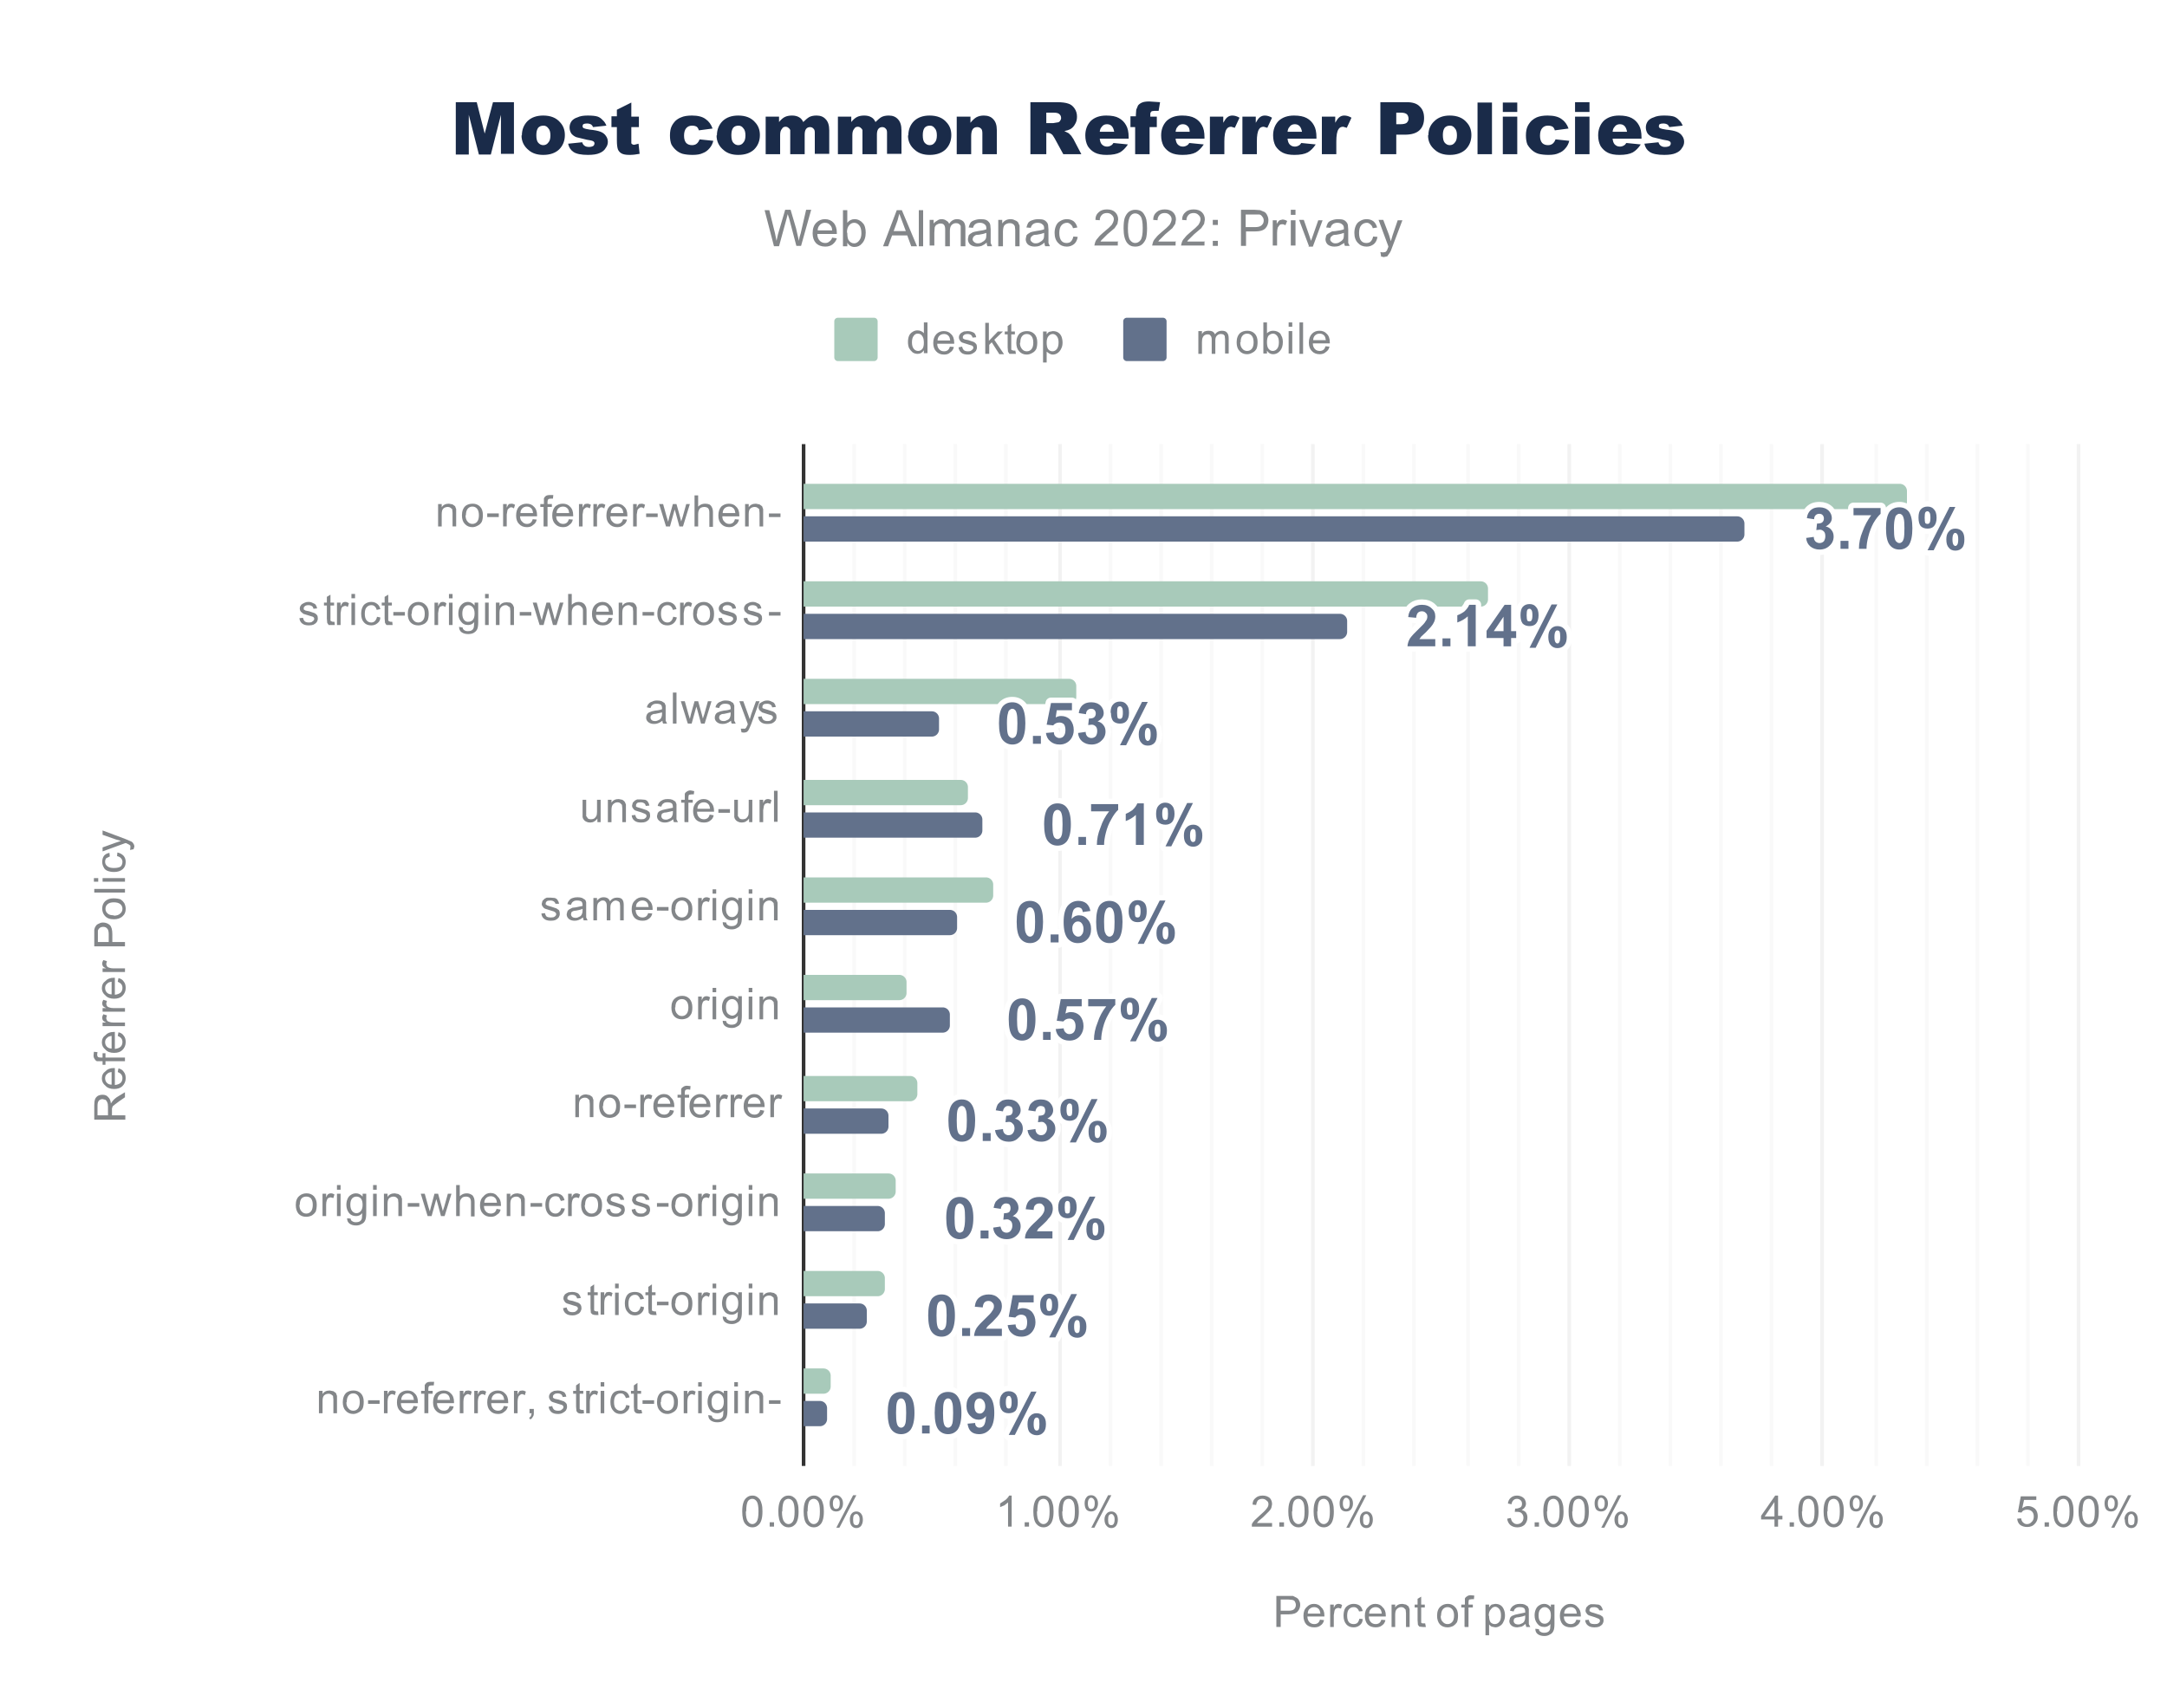 <svg xmlns="http://www.w3.org/2000/svg" width="600" height="473" fill="none" stroke-linecap="square" stroke-miterlimit="10"><path fill="#fff" d="M0 0h600v473H0V0Z"/><path stroke="#333" stroke-linecap="butt" d="M222.5 123.5v282"/><path stroke="#f2f2f2" stroke-linecap="butt" d="M293.5 123.5v282m70-282v282m71-282v282m70-282v282m71-282v282"/><path stroke="#f9f9f9" stroke-linecap="butt" d="M236.5 123.5v282m14-282v282m14-282v282m14-282v282m29-282v282m14-282v282m14-282v282m14-282v282m28-282v282m14-282v282m15-282v282m14-282v282m28-282v282m14-282v282m14-282v282m14-282v282m29-282v282m14-282v282m14-282v282m14-282v282"/><clipPath id="a"><path d="M222.5 123.4h353v282.4h-353V123.4Z"/></clipPath><path d="M222 141v-7h304a2 2 0 0 1 2 2v3a2 2 0 0 1-2 2Z" clip-path="url(#a)"/><path fill="#a8caba" d="M222 141v-7h304a2 2 0 0 1 2 2v3a2 2 0 0 1-2 2Z" clip-path="url(#a)"/><path d="M222 168v-7h188a2 2 0 0 1 2 2v3a2 2 0 0 1-2 2Z" clip-path="url(#a)"/><path fill="#a8caba" d="M222 168v-7h188a2 2 0 0 1 2 2v3a2 2 0 0 1-2 2Z" clip-path="url(#a)"/><path d="M222 195v-7h74a2 2 0 0 1 2 2v3a2 2 0 0 1-2 2Z" clip-path="url(#a)"/><path fill="#a8caba" d="M222 195v-7h74a2 2 0 0 1 2 2v3a2 2 0 0 1-2 2Z" clip-path="url(#a)"/><path d="M222 223v-7h44a2 2 0 0 1 2 2v3a2 2 0 0 1-2 2Z" clip-path="url(#a)"/><path fill="#a8caba" d="M222 223v-7h44a2 2 0 0 1 2 2v3a2 2 0 0 1-2 2Z" clip-path="url(#a)"/><path d="M222 250v-7h51a2 2 0 0 1 2 2v3a2 2 0 0 1-2 2Z" clip-path="url(#a)"/><path fill="#a8caba" d="M222 250v-7h51a2 2 0 0 1 2 2v3a2 2 0 0 1-2 2Z" clip-path="url(#a)"/><path d="M222 277v-7h27a2 2 0 0 1 2 2v3a2 2 0 0 1-2 2Z" clip-path="url(#a)"/><path fill="#a8caba" d="M222 277v-7h27a2 2 0 0 1 2 2v3a2 2 0 0 1-2 2Z" clip-path="url(#a)"/><path d="M222 305v-7h30a2 2 0 0 1 2 2v3a2 2 0 0 1-2 2Z" clip-path="url(#a)"/><path fill="#a8caba" d="M222 305v-7h30a2 2 0 0 1 2 2v3a2 2 0 0 1-2 2Z" clip-path="url(#a)"/><path d="M222 332v-7h24a2 2 0 0 1 2 2v3a2 2 0 0 1-2 2Z" clip-path="url(#a)"/><path fill="#a8caba" d="M222 332v-7h24a2 2 0 0 1 2 2v3a2 2 0 0 1-2 2Z" clip-path="url(#a)"/><path d="M222 359v-7h21a2 2 0 0 1 2 2v3a2 2 0 0 1-2 2Z" clip-path="url(#a)"/><path fill="#a8caba" d="M222 359v-7h21a2 2 0 0 1 2 2v3a2 2 0 0 1-2 2Z" clip-path="url(#a)"/><path d="M222 386v-7h6a2 2 0 0 1 2 2v3a2 2 0 0 1-2 2Z" clip-path="url(#a)"/><path fill="#a8caba" d="M222 386v-7h6a2 2 0 0 1 2 2v3a2 2 0 0 1-2 2Z" clip-path="url(#a)"/><path d="M222 150v-7h259a2 2 0 0 1 2 2v3a2 2 0 0 1-2 2Z" clip-path="url(#a)"/><path fill="#62718b" d="M222 150v-7h259a2 2 0 0 1 2 2v3a2 2 0 0 1-2 2Z" clip-path="url(#a)"/><path d="M222 177v-7h149a2 2 0 0 1 2 2v3a2 2 0 0 1-2 2Z" clip-path="url(#a)"/><path fill="#62718b" d="M222 177v-7h149a2 2 0 0 1 2 2v3a2 2 0 0 1-2 2Z" clip-path="url(#a)"/><path d="M222 204v-7h36a2 2 0 0 1 2 2v3a2 2 0 0 1-2 2Z" clip-path="url(#a)"/><path fill="#62718b" d="M222 204v-7h36a2 2 0 0 1 2 2v3a2 2 0 0 1-2 2Z" clip-path="url(#a)"/><path d="M222 232v-7h48a2 2 0 0 1 2 2v3a2 2 0 0 1-2 2Z" clip-path="url(#a)"/><path fill="#62718b" d="M222 232v-7h48a2 2 0 0 1 2 2v3a2 2 0 0 1-2 2Z" clip-path="url(#a)"/><path d="M222 259v-7h41a2 2 0 0 1 2 2v3a2 2 0 0 1-2 2Z" clip-path="url(#a)"/><path fill="#62718b" d="M222 259v-7h41a2 2 0 0 1 2 2v3a2 2 0 0 1-2 2Z" clip-path="url(#a)"/><path d="M222 286v-7h39a2 2 0 0 1 2 2v3a2 2 0 0 1-2 2Z" clip-path="url(#a)"/><path fill="#62718b" d="M222 286v-7h39a2 2 0 0 1 2 2v3a2 2 0 0 1-2 2Z" clip-path="url(#a)"/><path d="M222 314v-7h22a2 2 0 0 1 2 2v3a2 2 0 0 1-2 2Z" clip-path="url(#a)"/><path fill="#62718b" d="M222 314v-7h22a2 2 0 0 1 2 2v3a2 2 0 0 1-2 2Z" clip-path="url(#a)"/><path d="M222 341v-7h21a2 2 0 0 1 2 2v3a2 2 0 0 1-2 2Z" clip-path="url(#a)"/><path fill="#62718b" d="M222 341v-7h21a2 2 0 0 1 2 2v3a2 2 0 0 1-2 2Z" clip-path="url(#a)"/><path d="M222 368v-7h16a2 2 0 0 1 2 2v3a2 2 0 0 1-2 2Z" clip-path="url(#a)"/><path fill="#62718b" d="M222 368v-7h16a2 2 0 0 1 2 2v3a2 2 0 0 1-2 2Z" clip-path="url(#a)"/><path d="M222 395v-7h5a2 2 0 0 1 2 2v3a2 2 0 0 1-2 2Z" clip-path="url(#a)"/><path fill="#62718b" d="M222 395v-7h5a2 2 0 0 1 2 2v3a2 2 0 0 1-2 2Z" clip-path="url(#a)"/><path stroke="#fff" stroke-linecap="round" stroke-linejoin="round" stroke-width="3" d="m500 149 2.2-.3q0 .8.5 1.3.5.4 1.1.4.7 0 1.2-.5.4-.6.4-1.4 0-.9-.4-1.3-.5-.5-1.1-.5l-1 .1.2-1.8q1 0 1.4-.3.5-.4.5-1.1 0-.6-.4-1-.3-.3-.9-.3-.6 0-1 .4t-.4 1.1l-2-.3q.1-1 .6-1.7.4-.6 1.2-1 .7-.3 1.7-.3 1.6 0 2.6 1 .8.9.8 2 0 1.4-1.7 2.3 1 .2 1.6 1 .6.7.6 1.8 0 1.5-1.1 2.5-1.1 1.1-2.8 1.1-1.5 0-2.6-.9-1-.9-1.1-2.3Zm9.6 3v-2.2h2.2v2.2h-2.2Zm3.6-9.3v-2h7.5v1.6q-1 .9-2 2.6-.9 1.7-1.4 3.7-.5 1.9-.5 3.4h-2.1q0-2.4 1-4.8.9-2.5 2.4-4.5h-5Zm12.7-2.2q1.6 0 2.6 1.2 1 1.4 1 4.6t-1 4.7q-1 1.2-2.6 1.2-1.7 0-2.7-1.3-1-1.3-1-4.6 0-3.2 1-4.6 1-1.2 2.7-1.2Zm0 1.8q-.4 0-.7.3-.4.2-.5.9-.3.8-.3 2.8 0 2 .2 2.8.2.8.6 1 .3.3.7.3.4 0 .7-.3.3-.2.5-.9.2-.8.2-2.9 0-2-.2-2.7-.2-.8-.5-1-.3-.3-.7-.3Zm5.3 1q0-1.5.6-2.2.7-.8 1.9-.8t1.8.8q.7.7.7 2.3 0 1.5-.7 2.3-.6.7-1.8.7-1.2 0-1.9-.7-.6-.8-.6-2.3Zm1.7 0q0 1.2.2 1.6.2.2.6.2.3 0 .5-.2.3-.4.3-1.5 0-1.2-.3-1.5-.2-.3-.5-.3-.4 0-.6.3-.2.3-.2 1.5Zm2.4 9.1h-1.6l6.1-12h1.6l-6 12Zm3.6-3q0-1.5.7-2.2.6-.8 1.8-.8 1.2 0 1.9.8.6.7.6 2.2 0 1.6-.6 2.3-.7.8-1.9.8t-1.8-.8q-.7-.7-.7-2.3Zm1.7 0q0 1.1.3 1.5.2.3.5.3t.5-.3q.3-.4.3-1.5t-.3-1.5q-.2-.3-.5-.3-.4 0-.5.3-.3.4-.3 1.5Z"/><path fill="#62718b" d="m500 149 2.2-.3q0 .8.5 1.3.5.4 1.1.4.7 0 1.2-.5.4-.6.4-1.4 0-.9-.4-1.3-.5-.5-1.1-.5l-1 .1.2-1.8q1 0 1.4-.3.5-.4.5-1.1 0-.6-.4-1-.3-.3-.9-.3-.6 0-1 .4t-.4 1.1l-2-.3q.1-1 .6-1.7.4-.6 1.2-1 .7-.3 1.7-.3 1.6 0 2.6 1 .8.9.8 2 0 1.4-1.7 2.3 1 .2 1.6 1 .6.7.6 1.8 0 1.5-1.1 2.5-1.1 1.1-2.8 1.1-1.5 0-2.6-.9-1-.9-1.1-2.3Zm9.6 3v-2.2h2.2v2.2h-2.2Zm3.6-9.3v-2h7.5v1.6q-1 .9-2 2.6-.9 1.7-1.4 3.7-.5 1.9-.5 3.4h-2.1q0-2.4 1-4.8.9-2.5 2.4-4.5h-5Zm12.7-2.2q1.6 0 2.6 1.2 1 1.4 1 4.6t-1 4.7q-1 1.2-2.6 1.2-1.7 0-2.7-1.3-1-1.3-1-4.6 0-3.2 1-4.6 1-1.2 2.7-1.2Zm0 1.8q-.4 0-.7.3-.4.2-.5.9-.3.8-.3 2.8 0 2 .2 2.8.2.8.6 1 .3.3.7.3.4 0 .7-.3.3-.2.5-.9.2-.8.2-2.9 0-2-.2-2.7-.2-.8-.5-1-.3-.3-.7-.3Zm5.3 1q0-1.5.6-2.2.7-.8 1.9-.8t1.8.8q.7.7.7 2.3 0 1.5-.7 2.3-.6.7-1.8.7-1.2 0-1.9-.7-.6-.8-.6-2.3Zm1.7 0q0 1.2.2 1.6.2.2.6.2.3 0 .5-.2.3-.4.3-1.5 0-1.2-.3-1.5-.2-.3-.5-.3-.4 0-.6.3-.2.3-.2 1.5Zm2.4 9.1h-1.6l6.1-12h1.6l-6 12Zm3.6-3q0-1.5.7-2.2.6-.8 1.8-.8 1.2 0 1.9.8.6.7.6 2.2 0 1.6-.6 2.3-.7.8-1.9.8t-1.8-.8q-.7-.7-.7-2.3Zm1.7 0q0 1.1.3 1.5.2.3.5.3t.5-.3q.3-.4.3-1.5t-.3-1.5q-.2-.3-.5-.3-.4 0-.5.3-.3.4-.3 1.5Z"/><path stroke="#fff" stroke-linecap="round" stroke-linejoin="round" stroke-width="3" d="M397.4 177v2h-7.7q.1-1.2.7-2.2.7-1 2.5-2.7 1.5-1.4 1.8-2 .5-.6.5-1.3 0-.7-.4-1-.4-.5-1.1-.5-.7 0-1.1.4-.4.4-.5 1.4l-2.2-.2q.2-1.8 1.3-2.6 1-.8 2.5-.8 1.7 0 2.7 1 1 .8 1 2.2 0 .8-.3 1.5t-.9 1.4l-1.4 1.5-1.3 1.2-.5.7h4.4Zm2 2v-2.2h2.2v2.2h-2.2Zm9.2 0h-2.2v-8.3q-1.2 1.1-2.9 1.7v-2q.9-.3 1.9-1 1-.9 1.4-1.9h1.8V179Zm7.7 0v-2.3h-4.7v-2l5-7.2h1.8v7.3h1.4v1.9h-1.4v2.3h-2.1Zm0-4.2v-4l-2.7 4h2.7Zm4.7-4.4q0-1.6.6-2.3.7-.8 1.9-.8t1.8.8q.7.7.7 2.3 0 1.5-.7 2.3-.6.7-1.8.7-1.2 0-1.9-.7-.6-.8-.6-2.3Zm1.7 0q0 1 .2 1.5.2.2.6.2.3 0 .5-.2.3-.4.3-1.5 0-1.2-.3-1.5-.2-.3-.5-.3-.4 0-.6.3-.2.3-.2 1.5Zm2.4 9h-1.6l6.1-12h1.6l-6 12Zm3.6-3q0-1.5.7-2.2.7-.8 1.8-.8 1.2 0 1.9.8.7.7.7 2.2 0 1.6-.7 2.3-.7.8-1.9.8-1.1 0-1.8-.8-.7-.7-.7-2.3Zm1.7 0q0 1.1.3 1.5.2.3.5.3.4 0 .5-.3.3-.4.3-1.5t-.2-1.5q-.2-.3-.6-.3-.4 0-.5.3-.3.4-.3 1.5Z"/><path fill="#62718b" d="M397.4 177v2h-7.7q.1-1.2.7-2.2.7-1 2.5-2.7 1.5-1.4 1.8-2 .5-.6.5-1.3 0-.7-.4-1-.4-.5-1.1-.5-.7 0-1.1.4-.4.4-.5 1.4l-2.2-.2q.2-1.8 1.3-2.6 1-.8 2.5-.8 1.7 0 2.7 1 1 .8 1 2.2 0 .8-.3 1.5t-.9 1.4l-1.4 1.5-1.3 1.2-.5.7h4.4Zm2 2v-2.2h2.2v2.2h-2.2Zm9.2 0h-2.2v-8.3q-1.2 1.1-2.9 1.7v-2q.9-.3 1.9-1 1-.9 1.4-1.9h1.8V179Zm7.7 0v-2.3h-4.7v-2l5-7.2h1.8v7.3h1.4v1.9h-1.4v2.3h-2.1Zm0-4.2v-4l-2.7 4h2.7Zm4.7-4.4q0-1.6.6-2.3.7-.8 1.9-.8t1.8.8q.7.7.7 2.3 0 1.5-.7 2.3-.6.7-1.8.7-1.2 0-1.9-.7-.6-.8-.6-2.3Zm1.7 0q0 1 .2 1.5.2.2.6.2.3 0 .5-.2.3-.4.3-1.5 0-1.2-.3-1.5-.2-.3-.5-.3-.4 0-.6.3-.2.3-.2 1.5Zm2.4 9h-1.6l6.1-12h1.6l-6 12Zm3.6-3q0-1.5.7-2.2.7-.8 1.8-.8 1.2 0 1.9.8.7.7.7 2.2 0 1.6-.7 2.3-.7.8-1.9.8-1.1 0-1.8-.8-.7-.7-.7-2.3Zm1.7 0q0 1.1.3 1.5.2.3.5.3.4 0 .5-.3.3-.4.3-1.5t-.2-1.5q-.2-.3-.6-.3-.4 0-.5.3-.3.4-.3 1.5Z"/><path stroke="#fff" stroke-linecap="round" stroke-linejoin="round" stroke-width="3" d="M280.3 194.5q1.6 0 2.6 1.2 1 1.4 1 4.6t-1 4.7q-1 1.2-2.6 1.2t-2.7-1.3q-1-1.3-1-4.6 0-3.2 1-4.6 1-1.2 2.7-1.2Zm0 1.8q-.4 0-.7.3-.4.2-.5.9-.3.8-.3 2.8 0 2 .2 2.8.2.8.6 1 .3.3.7.3.4 0 .7-.3.3-.2.5-.9.2-.8.2-2.9 0-2-.2-2.7-.2-.8-.5-1-.3-.3-.7-.3Zm5.7 9.7v-2.2h2.2v2.2H286Zm3.6-3 2.2-.2q0 .8.5 1.2.5.4 1 .4.8 0 1.2-.5.5-.6.5-1.7 0-1-.4-1.6-.5-.5-1.3-.5-1 0-1.7.8l-1.8-.2 1.2-6h5.8v2h-4.2l-.3 2q.7-.4 1.5-.4 1.5 0 2.5 1 1 1.2 1 2.9 0 1.4-.8 2.5-1.2 1.5-3.1 1.5-1.6 0-2.6-.9-1-.8-1.2-2.3Zm8.9 0 2.1-.3q0 .8.5 1.3.5.4 1.1.4.7 0 1.2-.5.4-.6.4-1.4 0-.9-.4-1.3-.5-.5-1.1-.5l-1 .1.2-1.8q1 0 1.4-.3.5-.4.5-1.1 0-.6-.4-1-.3-.3-.9-.3-.6 0-1 .4t-.4 1.1l-2-.3q.1-1 .6-1.7.4-.6 1.2-1 .7-.3 1.7-.3 1.6 0 2.6 1 .8.9.8 2 0 1.4-1.7 2.3 1 .2 1.6 1 .6.7.6 1.8 0 1.5-1.1 2.5-1.1 1.1-2.8 1.1-1.5 0-2.6-.9-1-.9-1.1-2.3Zm9-5.6q0-1.6.7-2.3.7-.8 1.9-.8t1.8.8q.7.7.7 2.3 0 1.5-.7 2.3-.6.7-1.8.7-1.2 0-1.9-.7-.6-.8-.6-2.3Zm1.8 0q0 1 .2 1.5.2.2.6.2.3 0 .5-.2.3-.4.3-1.5 0-1.2-.3-1.5-.2-.3-.5-.3-.4 0-.6.3-.2.3-.2 1.5Zm2.4 9h-1.6l6.1-12h1.6l-6 12Zm3.6-3q0-1.5.7-2.2.6-.8 1.8-.8 1.2 0 1.9.8.6.7.6 2.2 0 1.6-.6 2.3-.7.8-1.9.8t-1.8-.8q-.7-.7-.7-2.3Zm1.7 0q0 1.1.3 1.5.2.3.5.3t.5-.3q.3-.4.3-1.5t-.3-1.5q-.2-.3-.5-.3-.4 0-.5.3-.3.4-.3 1.5Z"/><path fill="#62718b" d="M280.3 194.5q1.6 0 2.6 1.2 1 1.4 1 4.6t-1 4.7q-1 1.2-2.6 1.2t-2.7-1.3q-1-1.3-1-4.6 0-3.2 1-4.6 1-1.2 2.7-1.2Zm0 1.8q-.4 0-.7.3-.4.2-.5.9-.3.8-.3 2.8 0 2 .2 2.8.2.8.6 1 .3.3.7.3.4 0 .7-.3.3-.2.5-.9.2-.8.2-2.9 0-2-.2-2.7-.2-.8-.5-1-.3-.3-.7-.3Zm5.7 9.7v-2.2h2.2v2.2H286Zm3.6-3 2.2-.2q0 .8.5 1.2.5.4 1 .4.8 0 1.2-.5.5-.6.5-1.7 0-1-.4-1.6-.5-.5-1.3-.5-1 0-1.7.8l-1.8-.2 1.2-6h5.8v2h-4.2l-.3 2q.7-.4 1.5-.4 1.5 0 2.5 1 1 1.2 1 2.9 0 1.4-.8 2.5-1.2 1.5-3.1 1.5-1.6 0-2.6-.9-1-.8-1.2-2.3Zm8.9 0 2.1-.3q0 .8.5 1.3.5.4 1.1.4.7 0 1.2-.5.4-.6.4-1.4 0-.9-.4-1.3-.5-.5-1.1-.5l-1 .1.2-1.8q1 0 1.4-.3.5-.4.5-1.1 0-.6-.4-1-.3-.3-.9-.3-.6 0-1 .4t-.4 1.1l-2-.3q.1-1 .6-1.7.4-.6 1.2-1 .7-.3 1.7-.3 1.6 0 2.6 1 .8.9.8 2 0 1.4-1.7 2.3 1 .2 1.6 1 .6.7.6 1.8 0 1.5-1.1 2.5-1.1 1.1-2.8 1.1-1.5 0-2.6-.9-1-.9-1.1-2.3Zm9-5.6q0-1.6.7-2.3.7-.8 1.9-.8t1.8.8q.7.7.7 2.3 0 1.5-.7 2.3-.6.7-1.8.7-1.2 0-1.9-.7-.6-.8-.6-2.3Zm1.8 0q0 1 .2 1.5.2.2.6.2.3 0 .5-.2.3-.4.3-1.5 0-1.2-.3-1.5-.2-.3-.5-.3-.4 0-.6.3-.2.3-.2 1.5Zm2.4 9h-1.6l6.1-12h1.6l-6 12Zm3.6-3q0-1.5.7-2.2.6-.8 1.8-.8 1.2 0 1.9.8.6.7.6 2.2 0 1.6-.6 2.3-.7.8-1.9.8t-1.8-.8q-.7-.7-.7-2.3Zm1.7 0q0 1.1.3 1.5.2.3.5.3t.5-.3q.3-.4.3-1.5t-.3-1.5q-.2-.3-.5-.3-.4 0-.5.3-.3.4-.3 1.5Z"/><path stroke="#fff" stroke-linecap="round" stroke-linejoin="round" stroke-width="3" d="M292.8 222.5q1.7 0 2.6 1.2 1.1 1.4 1.1 4.6t-1.1 4.7q-1 1.2-2.6 1.2-1.7 0-2.7-1.3-1-1.3-1-4.6 0-3.2 1.1-4.6 1-1.2 2.6-1.2Zm0 1.8q-.4 0-.7.3-.3.2-.5.9-.2.8-.2 2.8 0 2 .2 2.8.2.8.5 1 .3.3.7.3.4 0 .7-.3.3-.2.5-.9.2-.8.2-2.9 0-2-.2-2.7-.2-.8-.5-1-.3-.3-.7-.3Zm5.8 9.7v-2.2h2.1v2.2h-2.1Zm3.5-9.3v-2h7.5v1.6q-1 .9-1.9 2.6-1 1.7-1.5 3.7-.5 1.9-.5 3.4h-2q0-2.4 1-4.8.8-2.5 2.4-4.5h-5Zm14.6 9.3h-2.2v-8.3q-1.2 1.1-2.8 1.7v-2q.8-.3 1.8-1 1-.9 1.4-1.9h1.8V234Zm3.4-8.6q0-1.6.7-2.3.7-.8 1.8-.8 1.2 0 1.9.8.7.7.7 2.3 0 1.5-.7 2.3-.7.7-1.8.7-1.2 0-2-.7-.6-.8-.6-2.3Zm1.7 0q0 1 .3 1.5.2.2.5.2.4 0 .6-.2.2-.4.2-1.5 0-1.2-.2-1.5-.2-.3-.6-.3-.3 0-.5.3-.3.3-.3 1.5Zm2.5 9h-1.6l6-12h1.6l-6 12Zm3.5-3q0-1.5.7-2.2.7-.8 1.9-.8 1.1 0 1.8.8.7.7.7 2.2 0 1.6-.7 2.3-.7.8-1.8.8-1.2 0-1.9-.8-.7-.7-.7-2.3Zm1.7 0q0 1.1.3 1.5.2.3.5.3.4 0 .6-.3.2-.4.2-1.5t-.2-1.5q-.2-.3-.6-.3-.3 0-.5.3-.3.4-.3 1.5Z"/><path fill="#62718b" d="M292.8 222.5q1.7 0 2.6 1.2 1.1 1.4 1.1 4.6t-1.1 4.7q-1 1.2-2.6 1.2-1.7 0-2.7-1.3-1-1.3-1-4.6 0-3.2 1.1-4.6 1-1.2 2.6-1.2Zm0 1.8q-.4 0-.7.3-.3.2-.5.9-.2.8-.2 2.8 0 2 .2 2.8.2.8.5 1 .3.3.7.3.4 0 .7-.3.3-.2.5-.9.2-.8.2-2.9 0-2-.2-2.7-.2-.8-.5-1-.3-.3-.7-.3Zm5.8 9.7v-2.2h2.1v2.2h-2.1Zm3.5-9.3v-2h7.5v1.6q-1 .9-1.9 2.6-1 1.7-1.5 3.7-.5 1.9-.5 3.4h-2q0-2.4 1-4.8.8-2.5 2.4-4.5h-5Zm14.6 9.3h-2.2v-8.3q-1.2 1.1-2.8 1.7v-2q.8-.3 1.8-1 1-.9 1.4-1.9h1.8V234Zm3.4-8.6q0-1.6.7-2.3.7-.8 1.8-.8 1.2 0 1.9.8.7.7.7 2.3 0 1.5-.7 2.3-.7.7-1.8.7-1.2 0-2-.7-.6-.8-.6-2.3Zm1.7 0q0 1 .3 1.5.2.2.5.2.4 0 .6-.2.2-.4.2-1.5 0-1.2-.2-1.5-.2-.3-.6-.3-.3 0-.5.3-.3.3-.3 1.5Zm2.5 9h-1.6l6-12h1.6l-6 12Zm3.5-3q0-1.5.7-2.2.7-.8 1.9-.8 1.1 0 1.8.8.7.7.7 2.2 0 1.6-.7 2.3-.7.8-1.8.8-1.2 0-1.9-.8-.7-.7-.7-2.3Zm1.7 0q0 1.1.3 1.5.2.3.5.3.4 0 .6-.3.2-.4.2-1.5t-.2-1.5q-.2-.3-.6-.3-.3 0-.5.3-.3.4-.3 1.5Z"/><path stroke="#fff" stroke-linecap="round" stroke-linejoin="round" stroke-width="3" d="M285.2 249.5q1.6 0 2.6 1.2 1 1.4 1 4.6t-1 4.7q-1 1.2-2.6 1.2-1.7 0-2.7-1.3-1-1.3-1-4.6 0-3.2 1-4.6 1-1.2 2.7-1.2Zm0 1.8q-.4 0-.7.3-.3.2-.5.9-.3.8-.3 2.8 0 2 .2 2.8.3.8.6 1 .3.3.7.3.4 0 .7-.3.3-.2.5-.9.2-.8.2-2.9 0-2-.2-2.7t-.5-1q-.3-.3-.7-.3Zm5.7 9.7v-2.2h2.2v2.2H291Zm11-8.7-2.1.3q-.1-.7-.4-1-.4-.3-.9-.3-.7 0-1.2.6-.4.6-.6 2.6.9-1 2-1 1.5 0 2.4 1.1 1 1 1 2.7 0 1.8-1 2.8-1 1.1-2.7 1.1-1.7 0-2.8-1.3-1.1-1.4-1.1-4.5t1.1-4.5q1.2-1.4 3-1.4 1.3 0 2.2.7.9.8 1.1 2.1Zm-5 4.8q0 1.1.5 1.7.5.6 1.1.6.7 0 1-.5.5-.5.5-1.6 0-1-.5-1.6-.4-.5-1-.5-.7 0-1.1.5-.5.5-.5 1.4Zm10.3-7.6q1.6 0 2.6 1.2 1 1.4 1 4.6t-1 4.7q-1 1.2-2.6 1.2-1.7 0-2.7-1.3-1-1.3-1-4.6 0-3.2 1-4.6 1-1.2 2.7-1.2Zm0 1.8q-.4 0-.7.3-.3.2-.5.9-.3.8-.3 2.8 0 2 .2 2.8.3.8.6 1 .3.3.7.3.4 0 .7-.3.3-.2.5-.9.2-.8.2-2.9 0-2-.2-2.7t-.5-1q-.3-.3-.7-.3Zm5.3 1q0-1.5.7-2.2.6-.8 1.8-.8 1.2 0 1.9.8.6.7.6 2.3 0 1.5-.6 2.3-.7.7-1.9.7t-1.8-.7q-.7-.8-.7-2.3Zm1.7 0q0 1.2.2 1.6.2.2.6.2.3 0 .5-.2.3-.4.3-1.5 0-1.2-.3-1.5-.2-.3-.5-.3-.4 0-.6.3-.2.3-.2 1.5Zm2.5 9.1H315l6.1-12h1.6l-6 12Zm3.5-3q0-1.5.7-2.2.7-.8 1.8-.8 1.2 0 1.9.8.7.7.7 2.2 0 1.6-.7 2.3-.7.8-1.9.8-1.1 0-1.8-.8-.7-.7-.7-2.3Zm1.7 0q0 1.1.3 1.5.2.3.5.3.4 0 .5-.3.3-.4.3-1.5t-.2-1.5q-.2-.3-.6-.3-.3 0-.5.3-.3.4-.3 1.5Z"/><path fill="#62718b" d="M285.2 249.5q1.6 0 2.6 1.2 1 1.4 1 4.6t-1 4.7q-1 1.2-2.6 1.2-1.7 0-2.7-1.3-1-1.3-1-4.6 0-3.2 1-4.6 1-1.2 2.7-1.2Zm0 1.8q-.4 0-.7.3-.3.2-.5.9-.3.8-.3 2.8 0 2 .2 2.8.3.8.6 1 .3.3.7.3.4 0 .7-.3.3-.2.5-.9.2-.8.2-2.9 0-2-.2-2.7t-.5-1q-.3-.3-.7-.3Zm5.7 9.7v-2.2h2.2v2.2H291Zm11-8.7-2.1.3q-.1-.7-.4-1-.4-.3-.9-.3-.7 0-1.2.6-.4.6-.6 2.6.9-1 2-1 1.5 0 2.4 1.1 1 1 1 2.7 0 1.8-1 2.8-1 1.1-2.7 1.1-1.7 0-2.8-1.3-1.1-1.4-1.1-4.5t1.1-4.5q1.2-1.4 3-1.4 1.3 0 2.2.7.9.8 1.1 2.1Zm-5 4.8q0 1.1.5 1.7.5.6 1.1.6.7 0 1-.5.5-.5.5-1.6 0-1-.5-1.6-.4-.5-1-.5-.7 0-1.1.5-.5.5-.5 1.4Zm10.3-7.6q1.6 0 2.6 1.2 1 1.4 1 4.6t-1 4.7q-1 1.2-2.6 1.2-1.7 0-2.7-1.3-1-1.3-1-4.6 0-3.2 1-4.6 1-1.2 2.7-1.2Zm0 1.8q-.4 0-.7.3-.3.2-.5.9-.3.8-.3 2.8 0 2 .2 2.8.3.8.6 1 .3.3.7.3.4 0 .7-.3.3-.2.5-.9.2-.8.2-2.9 0-2-.2-2.7t-.5-1q-.3-.3-.7-.3Zm5.3 1q0-1.5.7-2.2.6-.8 1.8-.8 1.2 0 1.9.8.6.7.6 2.3 0 1.5-.6 2.3-.7.7-1.9.7t-1.8-.7q-.7-.8-.7-2.3Zm1.7 0q0 1.2.2 1.6.2.2.6.2.3 0 .5-.2.3-.4.3-1.5 0-1.2-.3-1.5-.2-.3-.5-.3-.4 0-.6.3-.2.3-.2 1.5Zm2.5 9.1H315l6.1-12h1.6l-6 12Zm3.5-3q0-1.5.7-2.2.7-.8 1.8-.8 1.2 0 1.9.8.7.7.7 2.2 0 1.6-.7 2.3-.7.8-1.9.8-1.1 0-1.8-.8-.7-.7-.7-2.3Zm1.7 0q0 1.1.3 1.5.2.3.5.3.4 0 .5-.3.3-.4.3-1.5t-.2-1.5q-.2-.3-.6-.3-.3 0-.5.3-.3.4-.3 1.5Z"/><path stroke="#fff" stroke-linecap="round" stroke-linejoin="round" stroke-width="3" d="M283 276.5q1.7 0 2.6 1.2 1.1 1.4 1.1 4.6t-1.1 4.7q-1 1.2-2.6 1.2-1.7 0-2.7-1.3-1-1.3-1-4.6 0-3.2 1.1-4.6 1-1.2 2.6-1.2Zm0 1.8q-.4 0-.7.3-.3.2-.5.9-.2.8-.2 2.8 0 2 .2 2.8.2.8.5 1 .3.3.7.3.4 0 .7-.3.3-.2.5-.9.2-.8.2-2.9 0-2-.2-2.7t-.5-1q-.3-.3-.7-.3Zm5.8 9.7v-2.2h2.1v2.2h-2.1Zm3.5-3 2.2-.2q.1.8.6 1.2.4.4 1 .4.7 0 1.2-.5.5-.6.5-1.7 0-1-.5-1.6-.5-.5-1.2-.5-1 0-1.7.8l-1.8-.2 1.1-6h5.8v2h-4.1l-.4 2q.8-.4 1.5-.4 1.5 0 2.5 1 1 1.2 1 2.9 0 1.4-.8 2.5-1.1 1.5-3.1 1.5-1.6 0-2.6-.9-1-.8-1.2-2.3Zm9-6.3v-2h7.5v1.6q-1 .9-1.9 2.6-1 1.7-1.5 3.7-.5 1.9-.5 3.4h-2q0-2.4 1-4.8.8-2.5 2.4-4.5h-5Zm9 .7q0-1.6.7-2.3.7-.8 1.8-.8 1.2 0 1.9.8.7.7.7 2.3 0 1.5-.7 2.3-.7.7-1.8.7-1.2 0-2-.7-.6-.8-.6-2.3Zm1.7 0q0 1 .3 1.5.2.2.5.2.4 0 .6-.2.2-.4.2-1.5 0-1.2-.2-1.5-.2-.3-.6-.3-.3 0-.5.3-.3.3-.3 1.5Zm2.5 9h-1.6l6-12h1.6l-6 12Zm3.5-3q0-1.5.7-2.2.7-.8 1.9-.8 1.1 0 1.8.8.7.7.7 2.2 0 1.6-.7 2.3-.7.8-1.8.8-1.2 0-1.9-.8-.7-.7-.7-2.3Zm1.7 0q0 1.1.3 1.5.2.3.5.3.4 0 .6-.3.2-.4.2-1.5t-.2-1.5q-.2-.3-.6-.3-.3 0-.5.3-.3.4-.3 1.5Z"/><path fill="#62718b" d="M283 276.5q1.7 0 2.6 1.2 1.1 1.4 1.1 4.6t-1.1 4.7q-1 1.2-2.6 1.2-1.7 0-2.7-1.3-1-1.3-1-4.6 0-3.2 1.1-4.6 1-1.2 2.6-1.2Zm0 1.8q-.4 0-.7.3-.3.2-.5.9-.2.8-.2 2.8 0 2 .2 2.8.2.8.5 1 .3.3.7.3.4 0 .7-.3.3-.2.5-.9.2-.8.2-2.9 0-2-.2-2.7t-.5-1q-.3-.3-.7-.3Zm5.8 9.7v-2.2h2.1v2.2h-2.1Zm3.5-3 2.2-.2q.1.8.6 1.2.4.4 1 .4.7 0 1.2-.5.5-.6.5-1.7 0-1-.5-1.6-.5-.5-1.2-.5-1 0-1.7.8l-1.8-.2 1.1-6h5.8v2h-4.1l-.4 2q.8-.4 1.5-.4 1.5 0 2.5 1 1 1.2 1 2.9 0 1.4-.8 2.5-1.1 1.5-3.1 1.5-1.6 0-2.6-.9-1-.8-1.2-2.3Zm9-6.3v-2h7.5v1.6q-1 .9-1.9 2.6-1 1.7-1.5 3.7-.5 1.9-.5 3.4h-2q0-2.4 1-4.8.8-2.5 2.4-4.5h-5Zm9 .7q0-1.6.7-2.3.7-.8 1.8-.8 1.2 0 1.9.8.7.7.7 2.3 0 1.5-.7 2.3-.7.7-1.8.7-1.2 0-2-.7-.6-.8-.6-2.3Zm1.7 0q0 1 .3 1.5.2.2.5.2.4 0 .6-.2.2-.4.2-1.5 0-1.2-.2-1.5-.2-.3-.6-.3-.3 0-.5.3-.3.3-.3 1.5Zm2.5 9h-1.6l6-12h1.6l-6 12Zm3.5-3q0-1.5.7-2.2.7-.8 1.9-.8 1.1 0 1.8.8.7.7.7 2.2 0 1.6-.7 2.3-.7.8-1.8.8-1.2 0-1.9-.8-.7-.7-.7-2.3Zm1.7 0q0 1.1.3 1.5.2.3.5.3.4 0 .6-.3.2-.4.2-1.5t-.2-1.5q-.2-.3-.6-.3-.3 0-.5.3-.3.4-.3 1.5Z"/><path stroke="#fff" stroke-linecap="round" stroke-linejoin="round" stroke-width="3" d="M266.3 304.5q1.7 0 2.6 1.2 1.1 1.4 1.1 4.6t-1 4.7q-1 1.2-2.7 1.2-1.6 0-2.7-1.3-1-1.3-1-4.6 0-3.2 1.1-4.6 1-1.2 2.6-1.2Zm0 1.8q-.4 0-.7.3-.3.2-.5.9-.2.8-.2 2.8 0 2 .2 2.8.2.8.5 1 .3.3.7.3.4 0 .7-.3.4-.2.5-.9.2-.8.2-2.9 0-2-.2-2.7t-.5-1q-.3-.3-.7-.3Zm5.8 9.7v-2.2h2.2v2.2H272Zm3.4-3 2.2-.3q0 .8.5 1.3.5.4 1 .4.8 0 1.2-.5.5-.6.5-1.4 0-.9-.5-1.3-.4-.5-1-.5l-1 .1.2-1.8q.9 0 1.4-.3.4-.4.4-1.1 0-.6-.3-1-.4-.3-1-.3-.5 0-.9.4t-.5 1.1l-2-.3q.2-1 .6-1.7.5-.6 1.2-1 .8-.3 1.7-.3 1.7 0 2.6 1 .8.9.8 2 0 1.4-1.6 2.3 1 .2 1.6 1 .6.7.6 1.8 0 1.5-1.2 2.5-1 1.1-2.7 1.1-1.6 0-2.6-.9t-1.2-2.3Zm9 0 2.2-.3q0 .8.5 1.3.5.4 1 .4.8 0 1.2-.5.5-.6.5-1.4 0-.9-.5-1.3-.4-.5-1-.5l-1 .1.2-1.8q.9 0 1.4-.3.4-.4.4-1.1 0-.6-.3-1-.4-.3-1-.3-.5 0-.9.4t-.5 1.1l-2-.3q.2-1 .6-1.7.5-.6 1.2-1 .8-.3 1.7-.3 1.7 0 2.6 1 .8.9.8 2 0 1.4-1.6 2.3 1 .2 1.6 1 .6.7.6 1.8 0 1.5-1.2 2.5-1 1.1-2.7 1.1-1.6 0-2.6-.9t-1.2-2.3Zm9.1-5.6q0-1.6.7-2.3.7-.8 1.8-.8 1.2 0 2 .8.6.7.6 2.3 0 1.5-.7 2.3-.7.7-1.8.7-1.2 0-1.9-.7-.7-.8-.7-2.3Zm1.7 0q0 1 .3 1.5.2.2.5.2.4 0 .6-.2.2-.4.2-1.5 0-1.2-.2-1.5-.2-.3-.6-.3-.3 0-.5.3-.3.3-.3 1.5Zm2.5 9h-1.6l6-12h1.7l-6 12Zm3.6-3q0-1.5.6-2.2.7-.8 1.9-.8t1.8.8q.7.7.7 2.2 0 1.6-.7 2.3-.6.8-1.8.8-1.2 0-1.9-.8-.6-.7-.6-2.3Zm1.7 0q0 1.1.2 1.5.2.3.6.3.3 0 .5-.3.3-.4.3-1.5t-.3-1.5q-.2-.3-.5-.3-.4 0-.6.3-.2.4-.2 1.5Z"/><path fill="#62718b" d="M266.3 304.5q1.7 0 2.6 1.2 1.1 1.4 1.1 4.6t-1 4.7q-1 1.2-2.7 1.2-1.6 0-2.7-1.3-1-1.3-1-4.6 0-3.2 1.1-4.6 1-1.2 2.6-1.2Zm0 1.8q-.4 0-.7.3-.3.2-.5.9-.2.8-.2 2.8 0 2 .2 2.8.2.8.5 1 .3.3.7.3.4 0 .7-.3.4-.2.5-.9.2-.8.2-2.9 0-2-.2-2.7t-.5-1q-.3-.3-.7-.3Zm5.8 9.7v-2.2h2.2v2.2H272Zm3.4-3 2.2-.3q0 .8.5 1.3.5.4 1 .4.8 0 1.2-.5.5-.6.5-1.4 0-.9-.5-1.3-.4-.5-1-.5l-1 .1.2-1.8q.9 0 1.4-.3.4-.4.4-1.1 0-.6-.3-1-.4-.3-1-.3-.5 0-.9.4t-.5 1.1l-2-.3q.2-1 .6-1.7.5-.6 1.2-1 .8-.3 1.7-.3 1.7 0 2.6 1 .8.9.8 2 0 1.4-1.6 2.3 1 .2 1.6 1 .6.7.6 1.8 0 1.5-1.2 2.5-1 1.1-2.7 1.1-1.6 0-2.6-.9t-1.2-2.3Zm9 0 2.2-.3q0 .8.5 1.3.5.4 1 .4.8 0 1.2-.5.5-.6.5-1.4 0-.9-.5-1.3-.4-.5-1-.5l-1 .1.2-1.8q.9 0 1.4-.3.4-.4.4-1.1 0-.6-.3-1-.4-.3-1-.3-.5 0-.9.4t-.5 1.1l-2-.3q.2-1 .6-1.7.5-.6 1.2-1 .8-.3 1.7-.3 1.7 0 2.6 1 .8.9.8 2 0 1.4-1.6 2.3 1 .2 1.6 1 .6.7.6 1.8 0 1.5-1.2 2.5-1 1.1-2.7 1.1-1.6 0-2.6-.9t-1.2-2.3Zm9.1-5.6q0-1.6.7-2.3.7-.8 1.8-.8 1.2 0 2 .8.6.7.6 2.3 0 1.5-.7 2.3-.7.7-1.8.7-1.2 0-1.9-.7-.7-.8-.7-2.3Zm1.7 0q0 1 .3 1.5.2.2.5.2.4 0 .6-.2.2-.4.2-1.5 0-1.2-.2-1.5-.2-.3-.6-.3-.3 0-.5.3-.3.3-.3 1.5Zm2.5 9h-1.6l6-12h1.7l-6 12Zm3.6-3q0-1.5.6-2.2.7-.8 1.9-.8t1.8.8q.7.7.7 2.2 0 1.6-.7 2.3-.6.8-1.8.8-1.2 0-1.9-.8-.6-.7-.6-2.3Zm1.7 0q0 1.1.2 1.5.2.3.6.3.3 0 .5-.3.3-.4.3-1.5t-.3-1.5q-.2-.3-.5-.3-.4 0-.6.3-.2.4-.2 1.5Z"/><path stroke="#fff" stroke-linecap="round" stroke-linejoin="round" stroke-width="3" d="M265.7 331.5q1.7 0 2.6 1.2 1.2 1.4 1.2 4.6t-1.2 4.7q-.9 1.2-2.6 1.2-1.6 0-2.7-1.3-1-1.3-1-4.6 0-3.2 1.1-4.6 1-1.2 2.6-1.2Zm0 1.8q-.4 0-.7.3-.3.2-.5.9-.2.8-.2 2.8 0 2 .2 2.8.2.8.5 1 .3.3.7.3.4 0 .8-.3.3-.2.4-.9.3-.8.3-2.9 0-2-.2-2.7-.2-.8-.6-1-.3-.3-.7-.3Zm5.8 9.7v-2.2h2.2v2.2h-2.2Zm3.5-3 2-.3q.2.8.6 1.3.5.4 1.1.4.7 0 1.1-.5.5-.6.5-1.4 0-.9-.4-1.3-.5-.5-1.1-.5l-1 .1.2-1.8q1 0 1.4-.3.4-.4.4-1.1 0-.6-.3-1-.3-.3-1-.3-.5 0-.9.4t-.5 1.1l-2-.3q.2-1 .6-1.7.5-.6 1.2-1 .8-.3 1.7-.3 1.7 0 2.6 1 .8.9.8 2 0 1.4-1.6 2.3 1 .2 1.6 1 .6.7.6 1.8 0 1.5-1.1 2.5-1.1 1.1-2.8 1.1-1.5 0-2.6-.9-1-.9-1.1-2.3Zm16.4 1v2h-7.6q0-1.2.7-2.2.6-1 2.5-2.7 1.5-1.4 1.8-2 .4-.6.4-1.3 0-.7-.4-1-.3-.5-1-.5t-1.1.4q-.5.4-.5 1.4l-2.2-.2q.2-1.8 1.2-2.6t2.6-.8q1.7 0 2.7 1 1 .8 1 2.2 0 .8-.3 1.5t-1 1.4q-.3.5-1.4 1.5l-1.3 1.2-.4.7h4.3Zm1.6-6.6q0-1.6.7-2.3.7-.8 1.8-.8 1.2 0 2 .8.6.7.6 2.3 0 1.5-.7 2.3-.7.7-1.8.7-1.2 0-1.9-.7-.7-.8-.7-2.3Zm1.8 0q0 1 .2 1.5.2.2.5.2.4 0 .6-.2.2-.4.2-1.5 0-1.2-.2-1.5-.2-.3-.6-.3-.3 0-.5.3t-.2 1.5Zm2.4 9h-1.6l6.1-12h1.6l-6 12Zm3.6-3q0-1.5.6-2.2.7-.8 1.9-.8t1.8.8q.7.7.7 2.2 0 1.6-.7 2.3-.6.8-1.8.8-1.2 0-1.9-.8-.6-.7-.6-2.3Zm1.7 0q0 1.1.2 1.5.2.3.6.3.3 0 .5-.3.3-.4.3-1.5t-.3-1.5q-.2-.3-.5-.3-.4 0-.6.3-.2.4-.2 1.5Z"/><path fill="#62718b" d="M265.7 331.5q1.7 0 2.6 1.2 1.2 1.4 1.2 4.6t-1.2 4.7q-.9 1.2-2.6 1.2-1.6 0-2.7-1.3-1-1.3-1-4.6 0-3.2 1.1-4.6 1-1.2 2.6-1.2Zm0 1.8q-.4 0-.7.3-.3.2-.5.9-.2.8-.2 2.8 0 2 .2 2.8.2.8.5 1 .3.3.7.3.4 0 .8-.3.3-.2.4-.9.3-.8.3-2.9 0-2-.2-2.7-.2-.8-.6-1-.3-.3-.7-.3Zm5.8 9.7v-2.2h2.2v2.2h-2.2Zm3.5-3 2-.3q.2.8.6 1.3.5.4 1.1.4.7 0 1.1-.5.5-.6.5-1.4 0-.9-.4-1.3-.5-.5-1.1-.5l-1 .1.2-1.8q1 0 1.4-.3.4-.4.4-1.1 0-.6-.3-1-.3-.3-1-.3-.5 0-.9.4t-.5 1.1l-2-.3q.2-1 .6-1.7.5-.6 1.2-1 .8-.3 1.7-.3 1.7 0 2.6 1 .8.9.8 2 0 1.4-1.6 2.3 1 .2 1.6 1 .6.7.6 1.8 0 1.5-1.1 2.5-1.1 1.1-2.8 1.1-1.5 0-2.6-.9-1-.9-1.1-2.3Zm16.4 1v2h-7.6q0-1.2.7-2.2.6-1 2.5-2.7 1.5-1.4 1.8-2 .4-.6.4-1.3 0-.7-.4-1-.3-.5-1-.5t-1.1.4q-.5.4-.5 1.4l-2.2-.2q.2-1.8 1.2-2.6t2.6-.8q1.7 0 2.7 1 1 .8 1 2.2 0 .8-.3 1.5t-1 1.4q-.3.5-1.4 1.5l-1.3 1.2-.4.7h4.3Zm1.6-6.6q0-1.6.7-2.3.7-.8 1.8-.8 1.2 0 2 .8.6.7.6 2.3 0 1.5-.7 2.3-.7.7-1.8.7-1.2 0-1.9-.7-.7-.8-.7-2.3Zm1.8 0q0 1 .2 1.5.2.2.5.2.4 0 .6-.2.2-.4.2-1.5 0-1.2-.2-1.5-.2-.3-.6-.3-.3 0-.5.3t-.2 1.5Zm2.4 9h-1.6l6.1-12h1.6l-6 12Zm3.6-3q0-1.5.6-2.2.7-.8 1.9-.8t1.8.8q.7.7.7 2.2 0 1.6-.7 2.3-.6.8-1.8.8-1.2 0-1.9-.8-.6-.7-.6-2.3Zm1.7 0q0 1.1.2 1.5.2.3.6.3.3 0 .5-.3.3-.4.3-1.5t-.3-1.5q-.2-.3-.5-.3-.4 0-.6.3-.2.4-.2 1.5Z"/><path stroke="#fff" stroke-linecap="round" stroke-linejoin="round" stroke-width="3" d="M260.7 358.5q1.7 0 2.6 1.2 1.1 1.4 1.1 4.6t-1.1 4.7q-1 1.2-2.6 1.2-1.7 0-2.7-1.3-1-1.3-1-4.6 0-3.2 1-4.6 1-1.2 2.7-1.2Zm0 1.8q-.4 0-.7.3-.3.2-.5.9-.2.8-.2 2.8 0 2 .2 2.8.2.8.5 1 .3.3.7.3.4 0 .7-.3.3-.2.5-.9.2-.8.2-2.9 0-2-.2-2.7t-.5-1q-.3-.3-.7-.3Zm5.7 9.7v-2.2h2.2v2.2h-2.2Zm11-2v2h-7.7q.1-1.2.7-2.2.7-1 2.5-2.7 1.5-1.4 1.8-2 .5-.6.5-1.3 0-.7-.4-1-.4-.5-1.1-.5-.7 0-1.1.4-.4.4-.5 1.4l-2.2-.2q.2-1.8 1.3-2.6 1-.8 2.6-.8t2.6 1q1 .8 1 2.2 0 .8-.3 1.5t-.9 1.4l-1.4 1.5-1.3 1.2-.5.7h4.4Zm1.6-1 2.2-.2q0 .8.5 1.2.5.4 1.1.4.7 0 1.2-.5.4-.6.4-1.7 0-1-.4-1.6-.5-.5-1.3-.5-.9 0-1.6.8l-1.8-.2 1.1-6h5.8v2h-4.1l-.4 2q.7-.4 1.5-.4 1.5 0 2.5 1 1 1.2 1 2.9 0 1.4-.8 2.5-1.1 1.5-3.1 1.5-1.6 0-2.6-.9-1-.8-1.2-2.3Zm9-5.6q0-1.6.7-2.3.6-.8 1.8-.8 1.2 0 1.9.8.6.7.6 2.3 0 1.5-.6 2.3-.7.7-1.9.7t-1.8-.7q-.7-.8-.7-2.3Zm1.7 0q0 1 .3 1.5.1.2.5.2t.5-.2q.3-.4.3-1.5 0-1.2-.3-1.5-.1-.3-.5-.3t-.5.3q-.3.3-.3 1.5Zm2.5 9h-1.7l6.1-12h1.6l-6 12Zm3.5-3q0-1.5.7-2.2.7-.8 1.8-.8 1.2 0 1.9.8.7.7.7 2.2 0 1.6-.7 2.3-.7.8-1.8.8-1.2 0-2-.8-.6-.7-.6-2.3Zm1.7 0q0 1.1.3 1.5.2.3.5.3.4 0 .6-.3.2-.4.2-1.5t-.2-1.5q-.2-.3-.6-.3-.3 0-.5.3-.3.4-.3 1.5Z"/><path fill="#62718b" d="M260.7 358.5q1.7 0 2.6 1.2 1.1 1.4 1.1 4.6t-1.1 4.7q-1 1.2-2.6 1.2-1.7 0-2.7-1.3-1-1.3-1-4.6 0-3.2 1-4.6 1-1.2 2.7-1.2Zm0 1.8q-.4 0-.7.3-.3.2-.5.9-.2.8-.2 2.8 0 2 .2 2.8.2.8.5 1 .3.3.7.3.4 0 .7-.3.3-.2.5-.9.2-.8.2-2.9 0-2-.2-2.7t-.5-1q-.3-.3-.7-.3Zm5.7 9.7v-2.2h2.2v2.2h-2.2Zm11-2v2h-7.7q.1-1.2.7-2.2.7-1 2.5-2.7 1.5-1.4 1.8-2 .5-.6.5-1.3 0-.7-.4-1-.4-.5-1.1-.5-.7 0-1.1.4-.4.4-.5 1.4l-2.2-.2q.2-1.8 1.3-2.6 1-.8 2.6-.8t2.6 1q1 .8 1 2.2 0 .8-.3 1.5t-.9 1.4l-1.4 1.5-1.3 1.2-.5.7h4.4Zm1.6-1 2.2-.2q0 .8.5 1.2.5.4 1.1.4.7 0 1.2-.5.4-.6.4-1.7 0-1-.4-1.6-.5-.5-1.3-.5-.9 0-1.6.8l-1.8-.2 1.1-6h5.8v2h-4.1l-.4 2q.7-.4 1.5-.4 1.5 0 2.5 1 1 1.2 1 2.9 0 1.4-.8 2.5-1.1 1.5-3.1 1.5-1.6 0-2.6-.9-1-.8-1.2-2.3Zm9-5.6q0-1.6.7-2.3.6-.8 1.8-.8 1.2 0 1.9.8.6.7.6 2.3 0 1.5-.6 2.3-.7.7-1.9.7t-1.8-.7q-.7-.8-.7-2.3Zm1.7 0q0 1 .3 1.5.1.2.5.2t.5-.2q.3-.4.3-1.5 0-1.2-.3-1.5-.1-.3-.5-.3t-.5.3q-.3.3-.3 1.5Zm2.5 9h-1.7l6.1-12h1.6l-6 12Zm3.5-3q0-1.5.7-2.2.7-.8 1.8-.8 1.2 0 1.9.8.7.7.7 2.2 0 1.6-.7 2.3-.7.8-1.8.8-1.2 0-2-.8-.6-.7-.6-2.3Zm1.7 0q0 1.1.3 1.5.2.3.5.3.4 0 .6-.3.2-.4.2-1.5t-.2-1.5q-.2-.3-.6-.3-.3 0-.5.3-.3.4-.3 1.5Z"/><path stroke="#fff" stroke-linecap="round" stroke-linejoin="round" stroke-width="3" d="M249.5 385.5q1.7 0 2.6 1.2 1.1 1.4 1.1 4.6t-1.1 4.7q-1 1.2-2.6 1.2-1.7 0-2.7-1.3-1-1.3-1-4.6 0-3.2 1-4.6 1-1.2 2.7-1.2Zm0 1.8q-.4 0-.7.3-.3.2-.5.9-.2.8-.2 2.8 0 2 .2 2.8.2.8.5 1 .3.3.7.3.4 0 .7-.3.3-.2.5-.9.2-.8.2-2.9 0-2-.2-2.7t-.5-1q-.3-.3-.7-.3Zm5.8 9.7v-2.2h2.1v2.2h-2.1Zm7.2-11.5q1.7 0 2.6 1.2 1.1 1.4 1.1 4.6t-1.1 4.7q-1 1.2-2.6 1.2-1.7 0-2.7-1.3-1-1.3-1-4.6 0-3.2 1-4.6 1-1.2 2.7-1.2Zm0 1.8q-.4 0-.7.3-.3.2-.5.9-.2.8-.2 2.8 0 2 .2 2.8.2.8.5 1 .3.3.7.3.4 0 .7-.3.3-.2.5-.9.2-.8.2-2.9 0-2-.2-2.7t-.5-1q-.3-.3-.7-.3Zm5.3 7 2.2-.2q0 .7.4 1 .3.3.8.3.7 0 1.2-.6.5-.7.6-2.6-.8 1-2 1-1.4 0-2.4-1.1-1-1-1-2.7 0-1.8 1-2.8 1-1.1 2.7-1.1 1.7 0 2.8 1.3 1.2 1.4 1.2 4.5t-1.2 4.5q-1.2 1.4-3 1.4-1.4 0-2.2-.7-.8-.7-1-2.2Zm5-4.8q0-1-.5-1.6-.5-.6-1.1-.6-.6 0-1 .5t-.4 1.6q0 1 .4 1.6.4.5 1.1.5.6 0 1-.5.5-.5.5-1.5Zm4-1.1q0-1.6.7-2.3.6-.8 1.8-.8 1.2 0 1.9.8.6.7.6 2.3 0 1.5-.6 2.3-.7.7-1.9.7t-1.8-.7q-.7-.8-.7-2.3Zm1.7 0q0 1 .3 1.5.2.2.5.2.4 0 .5-.2.3-.4.3-1.5 0-1.2-.3-1.5-.1-.3-.5-.3-.3 0-.5.3-.3.3-.3 1.5Zm2.5 9h-1.7l6.2-12h1.5l-6 12Zm3.5-3q0-1.5.7-2.2.7-.8 1.8-.8 1.2 0 1.9.8.7.7.7 2.2 0 1.6-.7 2.3-.7.8-1.8.8-1.2 0-2-.8-.6-.7-.6-2.3Zm1.7 0q0 1.1.3 1.5.2.3.5.3.4 0 .6-.3.2-.4.2-1.5t-.2-1.5q-.2-.3-.6-.3-.3 0-.5.3-.3.4-.3 1.5Z"/><path fill="#62718b" d="M249.5 385.5q1.7 0 2.6 1.2 1.1 1.4 1.1 4.6t-1.1 4.7q-1 1.2-2.6 1.2-1.7 0-2.7-1.3-1-1.3-1-4.6 0-3.2 1-4.6 1-1.2 2.7-1.2Zm0 1.8q-.4 0-.7.3-.3.2-.5.9-.2.8-.2 2.8 0 2 .2 2.8.2.8.5 1 .3.3.7.3.4 0 .7-.3.3-.2.5-.9.2-.8.2-2.9 0-2-.2-2.7t-.5-1q-.3-.3-.7-.3Zm5.8 9.7v-2.2h2.1v2.2h-2.1Zm7.2-11.5q1.7 0 2.6 1.2 1.1 1.4 1.1 4.6t-1.1 4.7q-1 1.2-2.6 1.2-1.7 0-2.7-1.3-1-1.3-1-4.6 0-3.2 1-4.6 1-1.2 2.7-1.2Zm0 1.8q-.4 0-.7.3-.3.2-.5.9-.2.8-.2 2.8 0 2 .2 2.8.2.8.5 1 .3.3.7.3.4 0 .7-.3.3-.2.5-.9.2-.8.2-2.9 0-2-.2-2.7t-.5-1q-.3-.3-.7-.3Zm5.3 7 2.2-.2q0 .7.4 1 .3.3.8.3.7 0 1.2-.6.5-.7.6-2.6-.8 1-2 1-1.4 0-2.4-1.1-1-1-1-2.7 0-1.8 1-2.8 1-1.1 2.7-1.1 1.7 0 2.8 1.3 1.2 1.4 1.2 4.5t-1.2 4.5q-1.2 1.4-3 1.4-1.4 0-2.2-.7-.8-.7-1-2.2Zm5-4.8q0-1-.5-1.6-.5-.6-1.1-.6-.6 0-1 .5t-.4 1.6q0 1 .4 1.6.4.5 1.1.5.6 0 1-.5.5-.5.5-1.5Zm4-1.1q0-1.6.7-2.3.6-.8 1.8-.8 1.2 0 1.9.8.6.7.6 2.3 0 1.5-.6 2.3-.7.7-1.9.7t-1.8-.7q-.7-.8-.7-2.3Zm1.7 0q0 1 .3 1.5.2.2.5.2.4 0 .5-.2.3-.4.3-1.5 0-1.2-.3-1.5-.1-.3-.5-.3-.3 0-.5.3-.3.3-.3 1.5Zm2.5 9h-1.7l6.2-12h1.5l-6 12Zm3.5-3q0-1.5.7-2.2.7-.8 1.8-.8 1.2 0 1.9.8.7.7.7 2.2 0 1.6-.7 2.3-.7.8-1.8.8-1.2 0-2-.8-.6-.7-.6-2.3Zm1.7 0q0 1.1.3 1.5.2.3.5.3.4 0 .6-.3.2-.4.2-1.5t-.2-1.5q-.2-.3-.6-.3-.3 0-.5.3-.3.4-.3 1.5Z"/><path fill="#838689" d="M353.4 450.6V442h4.6l1 .5q.5.3.7.8.3.5.3 1.2 0 1-.7 1.8t-2.5.8h-2.2v3.5h-1.2Zm1.2-4.5h2.2q1 0 1.5-.4.5-.5.5-1.2 0-.5-.3-1-.2-.3-.7-.4l-1-.1h-2.2v3Zm11 2.5 1 .1q-.2 1-1 1.5-.6.5-1.7.5-1.4 0-2.2-.8-.8-.9-.8-2.4 0-1.6.9-2.4.8-.9 2-.9 1.3 0 2 .9.9.8.9 2.3v.3H362q0 1 .6 1.6.5.5 1.3.5.6 0 1-.3t.6-1Zm-3.5-1.7h3.5q-.1-.8-.4-1.2-.5-.6-1.3-.6t-1.3.5q-.5.4-.5 1.3Zm6.2 3.7v-6.2h1v.9q.3-.7.6-.9.3-.2.7-.2.5 0 1 .3l-.3 1-.8-.2-.6.2q-.3.2-.4.6l-.2 1.2v3.3h-1Zm8-2.3 1 .1q0 1.1-.8 1.7-.7.6-1.7.6-1.3 0-2-.8-.8-.9-.8-2.4 0-1 .3-1.8.3-.7 1-1.1.7-.4 1.5-.4 1 0 1.7.5.6.5.8 1.5l-1 .1q-.2-.6-.6-.9-.3-.3-.9-.3-.8 0-1.3.6-.5.5-.5 1.8 0 1.2.5 1.8.5.5 1.3.5.6 0 1-.3.4-.4.6-1.2Zm6.2.3 1.1.1q-.2 1-1 1.5-.6.5-1.7.5-1.4 0-2.2-.8-.8-.9-.8-2.4 0-1.6.9-2.4.8-.9 2-.9 1.3 0 2 .9.9.8.9 2.3v.3H379q0 1 .6 1.6.5.5 1.3.5.6 0 1-.3t.6-1Zm-3.4-1.7h3.5q-.1-.8-.4-1.2-.5-.6-1.3-.6t-1.3.5q-.5.4-.5 1.3Zm6.2 3.7v-6.2h1v.8q.6-1 2-1l1 .2.7.5.3.8v4.9h-1v-3.8l-.1-1-.5-.5q-.3-.2-.7-.2-.7 0-1.2.5-.5.4-.5 1.6v3.4h-1Zm9.3-1 .2 1h-.8l-1-.1-.4-.5-.1-1.3v-3.5h-.8v-.8h.8v-1.6l1-.6v2.2h1v.8h-1v4.2l.3.2h.8Zm3.3-2.1q0-1.8 1-2.6.8-.7 2-.7t2 .9q.8.8.8 2.3 0 1.2-.3 1.9-.4.6-1 1-.8.4-1.6.4-1.3 0-2.1-.8-.8-.9-.8-2.4Zm1 0q0 1.2.6 1.7.5.6 1.3.6t1.3-.6q.5-.5.5-1.8 0-1.1-.5-1.7-.5-.6-1.3-.6t-1.3.6q-.5.6-.5 1.8Zm6.6 3v-5.3h-.9v-.8h1v-1.7q.2-.4.6-.6.4-.3 1-.3l1 .1-.1 1h-.6l-.7.1q-.2.2-.2.8v.6h1.2v.8h-1.2v5.4h-1Zm5.8 2.5v-8.6h1v.8q.3-.5.7-.8l1-.2q.9 0 1.5.4t.9 1.2q.3.7.3 1.6 0 1-.4 1.7-.3.8-1 1.2-.6.4-1.3.4l-1-.2q-.4-.2-.7-.6v3h-1Zm1-5.5q0 1.2.4 1.8.5.5 1.2.5t1.2-.6q.5-.5.5-1.8 0-1.2-.5-1.8-.5-.6-1.1-.6-.7 0-1.2.7-.6.6-.6 1.8Zm10 2.3q-.5.5-1 .7l-1.2.2q-1 0-1.6-.5-.6-.5-.6-1.3l.2-.8q.2-.4.6-.6l.8-.3.9-.2 1.9-.4v-.2q0-.7-.3-1-.4-.3-1.2-.3-.8 0-1.1.3-.4.2-.6.9l-1-.2q.1-.6.5-1 .3-.4 1-.7.5-.2 1.3-.2t1.3.2l.8.5.3.7v4.2l.4.8h-1.1l-.2-.8Zm0-2.4q-.6.3-1.8.5-.6 0-.9.2-.2 0-.4.3l-.1.5q0 .4.3.7.3.3 1 .3.5 0 1-.3.5-.2.7-.7.2-.4.2-1v-.5Zm2.8 3.7 1 .1q0 .5.4.7.4.3 1 .3.8 0 1.2-.3.4-.3.5-.8l.1-1.3q-.7.8-1.7.8-1.3 0-2-1-.7-.9-.7-2.2 0-.9.3-1.6.3-.8 1-1.2.6-.4 1.4-.4 1 0 1.8.9v-.7h1v5.3q0 1.5-.3 2-.3.7-1 1-.6.4-1.5.4-1.1 0-1.8-.5t-.7-1.5Zm.9-3.7q0 1.2.5 1.7.4.6 1.2.6.7 0 1.2-.6.5-.5.5-1.7t-.5-1.7q-.5-.6-1.2-.6t-1.2.6q-.5.5-.5 1.7Zm10.5 1.2 1.1.1q-.2 1-1 1.5-.6.5-1.7.5-1.4 0-2.2-.8-.8-.9-.8-2.4 0-1.6.9-2.4.8-.9 2-.9 1.3 0 2 .9.9.8.9 2.3v.3H433q0 1 .6 1.6.5.5 1.3.5.6 0 1-.3t.6-1Zm-3.4-1.7h3.5q-.1-.8-.4-1.2-.5-.6-1.3-.6t-1.3.5q-.5.4-.5 1.3Zm5.8 1.8 1-.1q.1.6.5 1 .4.2 1.1.2.8 0 1-.2.5-.3.5-.7 0-.4-.4-.6l-1-.4-1.6-.5q-.5-.2-.7-.6-.3-.3-.3-.8l.2-.8.6-.6.6-.3h1l1.2.1q.6.2.8.6.3.4.4 1h-1q-.1-.4-.4-.6-.4-.3-1-.3-.7 0-1 .2-.3.3-.3.6v.3l.5.3 1 .3 1.5.5.7.5q.2.4.2 1 0 .5-.3 1-.3.4-.9.7-.5.2-1.3.2-1.2 0-1.8-.5-.7-.5-.8-1.5ZM34.6 310.1h-8.5v-3.9q0-1.1.2-1.7.2-.6.8-1 .6-.3 1.3-.3 1 0 1.5.6.7.6.8 1.8l.5-.7q.4-.5 1.1-1l2.3-1.4v1.4L33 305l-1.2.9-.6.5-.2.6v1.9h3.7v1.2Zm-4.7-1.2v-2.4q0-.8-.2-1.2-.2-.5-.5-.7l-.8-.2q-.6 0-1 .4t-.4 1.4v2.7h3Zm2.7-12 .2-1q1 .2 1.5 1 .5.6.5 1.7 0 1.3-.9 2.2-.8.8-2.3.8-1.6 0-2.4-.9-1-.8-1-2 0-1.3 1-2 .8-.9 2.3-.9h.3v4.7q1-.1 1.6-.6.5-.5.5-1.3 0-.6-.3-1t-1-.7Zm-1.7 3.5v-3.5q-.8.1-1.1.4-.7.5-.7 1.3t.5 1.3q.5.5 1.3.5Zm3.7-6.5h-5.4v1h-.8v-1h-1.6q-.4-.2-.6-.6-.3-.4-.3-1l.1-1 1 .1-.1.6q0 .5.2.7.2.2.8.2h.5v-1.2h.8v1.2h5.4v1Zm-2-7 .2-1q1 .2 1.5 1 .5.6.5 1.7 0 1.3-.9 2.2-.8.8-2.3.8-1.6 0-2.4-.9-1-.8-1-2 0-1.3 1-2 .8-.9 2.3-.9h.3v4.7q1-.1 1.6-.6.5-.5.5-1.3 0-.6-.3-1t-1-.7Zm-1.7 3.5v-3.5q-.8.1-1.1.4-.7.5-.7 1.3t.5 1.3q.5.5 1.3.5Zm3.7-6.2h-6.2v-1h1q-.7-.3-.9-.6-.2-.3-.2-.7 0-.5.3-1l1 .3-.2.8.2.6q.2.3.6.4.5.2 1.2.2h3.2v1Zm0-4h-6.2v-1h1q-.7-.3-.9-.6-.2-.3-.2-.7 0-.5.3-1l1 .3-.2.8.2.6q.2.3.6.4.5.2 1.2.2h3.2v1Zm-2-8.3.2-1q1 .2 1.5 1 .5.6.5 1.7 0 1.3-.9 2.2-.8.8-2.3.8-1.6 0-2.4-.9-1-.8-1-2 0-1.3 1-2 .8-.9 2.3-.9h.3v4.7q1-.1 1.6-.6.5-.5.5-1.3 0-.6-.3-1t-1-.7Zm-1.7 3.5v-3.5q-.8.1-1.1.4-.7.5-.7 1.3t.5 1.3q.5.5 1.3.5Zm3.7-6.2h-6.2v-1h1q-.7-.3-.9-.6-.2-.3-.2-.7 0-.5.3-1l1 .3-.2.8.2.6q.2.3.6.4.5.2 1.2.2h3.2v1Zm0-7.1h-8.5v-4.6q.1-.6.4-1 .3-.5.9-.7.5-.3 1.1-.3 1.1 0 1.9.7.7.7.7 2.5v2.2h3.5v1.2Zm-4.5-1.2v-2.2q0-1.1-.4-1.5-.4-.5-1.1-.5-.6 0-1 .3-.3.2-.5.7v3.2h3Zm1.4-6.3q-1.7 0-2.5-1-.7-.8-.7-2t.8-2q.9-.8 2.3-.8 1.2 0 2 .3.6.4 1 1 .4.8.4 1.6 0 1.3-.8 2-.9.9-2.5.9Zm0-1q1.2 0 1.8-.6.6-.5.6-1.3t-.6-1.3q-.6-.5-1.8-.5-1.1 0-1.7.5-.6.5-.6 1.3t.6 1.3q.5.5 1.7.5Zm3.1-6.4h-8.5v-1h8.5v1Zm-7.3-3H26v-1h1.2v1Zm7.3 0h-6.2v-1h6.2v1Zm-2.2-7 .1-1.1q1 .2 1.7.9.6.7.6 1.7 0 1.3-.8 2-.9.8-2.4.8-1 0-1.8-.3t-1.1-1q-.4-.7-.4-1.5 0-1 .5-1.7.5-.6 1.5-.8l.1 1-1 .5q-.3.4-.3 1 0 .7.6 1.2t1.8.5q1.3 0 1.9-.4.5-.5.5-1.3 0-.6-.4-1-.3-.4-1.1-.6Zm4.6-2-1 .2.1-.6v-.6l-.4-.3-.8-.4h-.2l-6.3 2.3v-1.1l3.6-1.3 1.5-.5-1.4-.4-3.7-1.3V230l6.4 2.4 1.4.6q.5.2.7.6.3.4.3.9l-.2.6Zm84.3-89.4v-6.2h1v.9q.6-1 2-1l1 .2.7.5.3.8v4.8h-1V142l-.1-1-.5-.4q-.3-.2-.7-.2-.7 0-1.2.4t-.5 1.6v3.4h-1Zm6.6-3.1q0-1.7 1-2.6.8-.6 2-.6t2 .8q.8.8.8 2.3 0 1.2-.3 1.9-.4.7-1 1-.8.5-1.6.5-1.3 0-2.1-.9-.8-.8-.8-2.4Zm1 0q0 1.2.6 1.8.5.6 1.3.6t1.3-.6q.5-.6.5-1.8 0-1.2-.5-1.8-.5-.6-1.3-.6t-1.3.6q-.5.6-.5 1.8Zm6 .5v-1h3.2v1H135Zm4.4 2.6v-6.2h1v1q.3-.7.6-1l.7-.1q.5 0 1 .3l-.3 1q-.4-.3-.8-.3-.3 0-.6.3-.3.2-.4.5l-.2 1.2v3.3h-1Zm8.2-2 1.1.1q-.2 1-1 1.5-.6.6-1.7.6-1.4 0-2.2-.9-.8-.8-.8-2.3 0-1.6.8-2.5.9-.8 2.1-.8 1.3 0 2 .8.9.8.9 2.4v.3H144q0 1 .6 1.5.5.6 1.3.6.6 0 1-.3t.6-1Zm-3.4-1.7h3.5q-.1-.8-.4-1.2-.5-.6-1.3-.6t-1.3.5q-.5.5-.5 1.3Zm6.4 3.7v-5.4h-.9v-.8h1V138q.2-.4.6-.7.4-.2 1-.2h1l-.1 1h-.6q-.5 0-.7.2-.2.2-.2.7v.6h1.2v.8h-1.2v5.4h-1Zm7-2 1.1.1q-.2 1-1 1.5-.6.6-1.7.6-1.4 0-2.2-.9-.8-.8-.8-2.3 0-1.6.8-2.5.9-.8 2.1-.8 1.3 0 2 .8.9.8.9 2.4v.3H154q0 1 .6 1.5.5.6 1.3.6.6 0 1-.3t.6-1Zm-3.4-1.7h3.5q-.1-.8-.4-1.2-.5-.6-1.3-.6t-1.3.5q-.5.5-.5 1.3Zm6.2 3.7v-6.2h1v1q.3-.7.6-1l.7-.1q.5 0 1 .3l-.3 1q-.4-.3-.8-.3-.3 0-.6.3-.3.2-.4.5l-.2 1.2v3.3h-1Zm4 0v-6.2h1v1q.3-.7.6-1l.7-.1q.5 0 1 .3l-.3 1q-.4-.3-.8-.3-.3 0-.6.3-.3.2-.4.5l-.2 1.2v3.3h-1Zm8.2-2 1.1.1q-.2 1-1 1.5-.6.6-1.7.6-1.4 0-2.2-.9-.8-.8-.8-2.3 0-1.6.8-2.5.9-.8 2.1-.8 1.3 0 2 .8.9.8.9 2.4v.3H169q0 1 .6 1.5.5.6 1.3.6.6 0 1-.3t.6-1Zm-3.4-1.7h3.5q-.1-.8-.4-1.2-.5-.6-1.3-.6t-1.3.5q-.5.5-.5 1.3Zm6.2 3.7v-6.2h1v1q.3-.7.6-1l.7-.1q.5 0 1 .3l-.3 1q-.4-.3-.8-.3-.3 0-.6.3-.3.2-.4.5l-.2 1.2v3.3h-1Zm3.6-2.6v-1h3.2v1H179Zm5.5 2.6-1.9-6.2h1.1l1 3.6.4 1.3.3-1.3 1-3.6h1l1 3.6.3 1.2.4-1.2 1-3.6h1l-1.9 6.2h-1l-1-3.7-.3-1-1.3 4.7h-1Zm7.9 0v-8.6h1v3.1q.8-.8 1.9-.8.7 0 1.2.2.5.3.7.8.3.5.3 1.4v4h-1v-4q0-.8-.4-1.2-.4-.3-1-.3-.5 0-.9.2t-.6.7q-.2.4-.2 1.1v3.4h-1Zm11.2-2 1.1.1q-.2 1-1 1.5-.6.6-1.7.6-1.4 0-2.2-.9-.8-.8-.8-2.3 0-1.6.8-2.5.9-.8 2.1-.8 1.3 0 2 .8.9.8.9 2.4v.3H200q0 1 .6 1.5.5.6 1.3.6.6 0 1-.3t.6-1Zm-3.4-1.7h3.5q-.1-.8-.4-1.2-.5-.6-1.3-.6t-1.3.5q-.5.5-.5 1.3Zm6.2 3.7v-6.2h1v.9q.6-1 2-1l1 .2.7.5.3.8v4.8h-1V142l-.1-1-.5-.4q-.3-.2-.7-.2-.7 0-1.2.4t-.5 1.6v3.4h-1Zm6.6-2.6v-1h3.2v1H213Zm-130 28 1-.1q.1.6.5 1 .4.3 1.1.3.8 0 1-.3.5-.3.5-.7 0-.4-.4-.6l-1-.3-1.6-.5-.7-.6q-.3-.4-.3-.9 0-.4.2-.7.2-.4.6-.6l.6-.3q.4-.2 1-.2.7 0 1.2.3.6.2.8.5.3.4.4 1l-1 .1q-.1-.5-.4-.7-.4-.3-1-.3-.7 0-1 .3-.3.2-.3.5v.4l.5.3 1 .2 1.5.5q.4.2.7.6.2.3.2.9 0 .5-.3 1-.3.4-.9.7-.5.2-1.3.2-1.2 0-1.8-.5-.7-.5-.8-1.5Zm9.7 1 .1.9H91l-.4-.6-.1-1.2v-3.6h-.8v-.8h.8v-1.6l1-.6v2.2h1v.8h-1v4.2l.3.2.3.1h.5Zm.7.9v-6.2h1v1q.3-.7.6-1 .3-.2.7-.2.5 0 1 .4l-.3 1q-.4-.3-.8-.3l-.6.2q-.3.2-.4.6l-.2 1.2v3.3h-1Zm4-7.4v-1.2h1v1.2h-1Zm0 7.4v-6.2h1v6.2h-1Zm7-2.3 1 .2q0 1-.8 1.6-.7.6-1.7.6-1.3 0-2-.8-.8-.8-.8-2.4 0-1 .3-1.7.3-.8 1-1.2.7-.4 1.5-.4 1 0 1.7.6.6.5.8 1.4l-1 .2q-.2-.7-.6-1-.3-.3-.9-.3-.8 0-1.3.6-.5.5-.5 1.8 0 1.2.5 1.8.5.6 1.3.6.6 0 1-.4t.6-1.2Zm4.3 1.4.1.9H107l-.4-.6-.1-1.2v-3.6h-.8v-.8h.8v-1.6l1-.6v2.2h1v.8h-1v4.2l.3.2.3.1h.5Zm.3-1.7v-1h3.2v1H109Zm4-.5q0-1.7 1-2.6.8-.7 2-.7t2 .9q.8.8.8 2.3 0 1.2-.3 1.9-.4.7-1 1-.8.4-1.6.4-1.3 0-2.1-.8t-.8-2.4Zm1 0q0 1.2.6 1.8.5.6 1.3.6t1.3-.6.5-1.8q0-1.2-.5-1.8-.5-.6-1.3-.6t-1.3.6q-.5.6-.5 1.8Zm6.4 3.1v-6.2h1v1q.3-.7.6-1 .3-.2.7-.2.5 0 1 .4l-.3 1q-.4-.3-.8-.3l-.6.2q-.3.2-.4.6l-.2 1.2v3.3h-1Zm4-7.4v-1.2h1v1.2h-1Zm0 7.4v-6.2h1v6.2h-1Zm2.8.5 1 .2q0 .4.4.7.4.3 1 .3.8 0 1.2-.3.4-.3.5-.9l.1-1.3q-.7.8-1.7.8-1.3 0-2-1-.7-.9-.7-2.1 0-1 .3-1.7t1-1.2q.6-.4 1.4-.4 1 0 1.8 1v-.8h1v5.4q0 1.4-.3 2-.3.6-1 1-.6.3-1.5.3-1.1 0-1.8-.5t-.7-1.5Zm.9-3.7q0 1.2.5 1.8t1.2.5q.7 0 1.2-.5.5-.6.5-1.8 0-1.1-.5-1.7-.5-.6-1.2-.6t-1.2.6q-.5.6-.5 1.7Zm6.3-4.2v-1.2h1v1.2h-1Zm0 7.4v-6.2h1v6.2h-1Zm3 0v-6.2h1v.9q.6-1 2-1l1 .1q.4.2.7.6l.3.7v4.9h-1v-3.8l-.1-1q-.2-.3-.5-.4-.3-.3-.7-.3-.7 0-1.2.5-.5.4-.5 1.6v3.4h-1Zm6.6-2.6v-1h3.2v1H144Zm5.5 2.6-1.9-6.2h1.1l1 3.6.4 1.3.3-1.3 1-3.6h1l1 3.6.3 1.2.4-1.2 1-3.6h1l-1.9 6.2h-1l-1-3.7-.3-1-1.3 4.7h-1Zm7.9 0v-8.6h1v3q.8-.8 1.9-.8.7 0 1.2.3t.7.8q.3.4.3 1.4v3.9h-1v-4q0-.7-.4-1-.4-.5-1-.5-.5 0-.9.3-.4.2-.6.7-.2.4-.2 1v3.5h-1Zm11.2-2 1.1.1q-.2 1-1 1.5-.6.5-1.7.5-1.4 0-2.2-.8-.8-.8-.8-2.4 0-1.5.8-2.4.9-.9 2.1-.9 1.3 0 2 .9.9.8.9 2.4v.3H165q0 1 .6 1.5.5.6 1.3.6.6 0 1-.3t.6-1Zm-3.4-1.7h3.5q-.1-.8-.4-1.2-.5-.6-1.3-.6t-1.3.5q-.5.5-.5 1.3Zm6.2 3.7v-6.2h1v.9q.6-1 2-1l1 .1q.4.2.7.6l.3.7v4.9h-1v-3.8l-.1-1q-.2-.3-.5-.4-.3-.3-.7-.3-.7 0-1.2.5-.5.4-.5 1.6v3.4h-1Zm6.6-2.6v-1h3.2v1H178Zm8.5.3 1 .2q-.2 1-.9 1.6-.7.6-1.7.6-1.3 0-2-.8-.8-.8-.8-2.4 0-1 .3-1.7.3-.8 1-1.2.7-.4 1.5-.4 1 0 1.7.6.6.5.8 1.4l-1 .2q-.2-.7-.6-1-.3-.3-.9-.3-.8 0-1.3.6-.5.5-.5 1.8 0 1.2.5 1.8.5.6 1.3.6.6 0 1-.4t.6-1.2Zm1.9 2.3v-6.2h1v1q.3-.7.6-1 .3-.2.7-.2.5 0 1 .4l-.3 1q-.4-.3-.8-.3l-.6.2q-.3.2-.4.6l-.2 1.2v3.3h-1Zm3.6-3.1q0-1.7 1-2.6.8-.7 2-.7t2 .9q.8.8.8 2.3 0 1.2-.3 1.9-.4.7-1 1-.8.4-1.6.4-1.3 0-2.1-.8t-.8-2.4Zm1 0q0 1.2.6 1.8.5.6 1.3.6t1.3-.6.5-1.8q0-1.2-.5-1.8-.5-.6-1.3-.6t-1.3.6q-.5.6-.5 1.8Zm6 1.2 1-.1q.1.6.5 1 .4.3 1.1.3.8 0 1-.3.5-.3.5-.7 0-.4-.4-.6l-1-.3-1.6-.5-.7-.6q-.3-.4-.3-.9 0-.4.2-.7.2-.4.6-.6l.6-.3q.4-.2 1-.2.7 0 1.2.3.6.2.8.5.3.4.4 1l-1 .1q-.1-.5-.4-.7-.4-.3-1-.3-.7 0-1 .3-.3.2-.3.5v.4l.5.3 1 .2 1.5.5q.4.2.7.6.2.3.2.9 0 .5-.3 1-.3.4-.9.7-.5.2-1.3.2-1.2 0-1.8-.5-.7-.5-.8-1.5Zm7 0 1-.1q.1.6.5 1 .4.3 1.1.3.8 0 1-.3.5-.3.5-.7 0-.4-.4-.6l-1-.3-1.6-.5-.7-.6q-.3-.4-.3-.9 0-.4.2-.7.2-.4.6-.6l.6-.3q.4-.2 1-.2.7 0 1.2.3.6.2.8.5.3.4.4 1l-1 .1q-.1-.5-.4-.7-.4-.3-1-.3-.7 0-1 .3-.3.2-.3.5v.4l.5.3 1 .2 1.5.5q.4.2.7.6.2.3.2.9 0 .5-.3 1-.3.4-.9.7-.5.2-1.3.2-1.2 0-1.8-.5-.7-.5-.8-1.5Zm7-.7v-1h3.2v1H213Zm-29.5 29.1q-.6.5-1.2.7-.5.2-1.1.2-1 0-1.6-.5-.6-.5-.6-1.2 0-.5.2-.9t.6-.6l.8-.3.9-.2q1.3-.1 1.9-.4v-.2q0-.7-.3-1-.4-.3-1.2-.3-.8 0-1.1.3-.4.2-.6.9l-1-.2q.1-.6.5-1 .3-.4 1-.6.5-.3 1.3-.3t1.3.2l.8.5.3.7v4.2l.4.8h-1.1q-.2-.3-.2-.8Zm-.1-2.3-1.8.4q-.6 0-.9.2l-.4.3-.1.5q0 .4.3.7.3.3 1 .3.5 0 1-.3.5-.2.7-.7.2-.4.2-1v-.4Zm3 3v-8.5h1v8.6h-1Zm4.1 0-1.9-6.1h1.1l1 3.6.4 1.3.3-1.3 1-3.6h1l1 3.6.3 1.2.4-1.2 1-3.6h1l-1.9 6.2h-1l-1-3.7-.3-1-1.3 4.7h-1Zm12-.7q-.6.5-1.2.7-.5.2-1.1.2-1 0-1.6-.5-.6-.5-.6-1.2 0-.5.2-.9t.6-.6l.8-.3.9-.2q1.3-.1 1.9-.4v-.2q0-.7-.3-1-.4-.3-1.2-.3-.8 0-1.1.3-.4.2-.6.9l-1-.2q.1-.6.5-1 .3-.4 1-.6.5-.3 1.3-.3t1.3.2l.8.5.3.7v4.2l.4.8h-1.1q-.2-.3-.2-.8Zm-.1-2.3-1.8.4q-.6 0-.9.2l-.4.3-.1.5q0 .4.3.7.3.3 1 .3.5 0 1-.3.5-.2.7-.7.2-.4.2-1v-.4Zm3 5.5-.2-1h1.2l.3-.3.4-.8v-.3l-2.3-6.2h1.1l1.3 3.6.5 1.4.4-1.4 1.3-3.6h1l-2.3 6.3-.6 1.4q-.2.5-.6.8-.4.2-.9.2l-.7-.1Zm4.6-4.3 1-.1q.1.6.5 1 .4.3 1.1.3.8 0 1-.3.5-.3.5-.7 0-.4-.4-.6l-1-.3-1.6-.5-.7-.6q-.3-.4-.3-.9l.2-.8q.2-.3.6-.5l.6-.3q.4-.2 1-.2.7 0 1.2.3.6.2.8.5.3.4.4 1l-1 .1q-.1-.5-.4-.7-.4-.3-1-.3-.7 0-1 .2-.3.3-.3.6v.4l.5.2 1 .3 1.5.5q.4.2.7.6.2.3.2.9 0 .5-.3 1-.3.4-.9.7-.5.2-1.3.2-1.2 0-1.8-.5-.7-.5-.8-1.5Zm-44.5 29.2v-1q-.8 1.1-2 1.1-.6 0-1-.2-.5-.2-.7-.5-.3-.3-.4-.8v-4.8h1v4.5l.5.7q.3.2.8.2t.9-.2q.4-.3.6-.7.2-.4.2-1.2v-3.3h1v6.2h-1Zm2.9 0v-6.2h1v.8q.6-1 2-1l1 .2q.4.2.7.6l.3.7v4.9h-1v-3.8l-.1-1-.5-.5q-.3-.2-.7-.2-.7 0-1.2.5-.5.4-.5 1.6v3.4h-1Zm6.6-1.9 1-.1q.1.6.5 1 .4.2 1.1.2.8 0 1-.2.5-.3.5-.7 0-.4-.4-.6l-1-.4-1.6-.5q-.5-.2-.7-.6-.3-.3-.3-.8l.2-.8.6-.6.6-.3h1l1.2.1q.6.2.8.6.3.4.4 1l-1 .1q-.1-.5-.4-.7-.4-.3-1-.3-.7 0-1 .2-.3.3-.3.6v.4l.5.2 1 .3 1.5.5.7.5q.2.4.2 1 0 .5-.3 1-.3.4-.9.7-.5.2-1.3.2-1.2 0-1.8-.5-.7-.5-.8-1.5Zm11.5 1.1q-.6.5-1.2.7-.5.2-1.1.2-1 0-1.6-.5-.6-.5-.6-1.3l.2-.8q.2-.4.6-.6l.8-.3.9-.2 1.9-.4v-.2q0-.7-.3-1-.4-.3-1.2-.3-.8 0-1.1.3-.4.2-.6.9l-1-.2q.1-.6.5-1 .3-.4 1-.7.5-.2 1.3-.2t1.3.2l.8.5.3.7v4.2l.4.8h-1.1q-.2-.3-.2-.8Zm-.1-2.3-1.8.4q-.6 0-.9.2-.2 0-.4.3l-.1.5q0 .4.3.7.3.3 1 .3.5 0 1-.3.5-.2.7-.7.2-.4.2-1v-.4Zm3.2 3v-5.3h-.9v-.8h1v-1.7q.2-.4.6-.6.4-.3 1-.3l1 .2-.1.9h-.6l-.7.1q-.2.2-.2.8v.6h1.2v.8h-1.2v5.4h-1Zm7-2 1.1.2q-.2 1-1 1.5-.6.5-1.7.5-1.4 0-2.2-.8-.8-.9-.8-2.4t.9-2.4q.8-.9 2-.9 1.3 0 2 .9.9.8.9 2.4v.2H193q0 1 .6 1.6.5.5 1.3.5.6 0 1-.3t.6-1Zm-3.4-1.6h3.5q-.1-.8-.4-1.2-.5-.6-1.3-.6t-1.3.5q-.5.4-.5 1.3Zm5.8 1.1v-1h3.2v1H199Zm8.5 2.6v-1q-.8 1.1-2 1.1-.6 0-1-.2-.5-.2-.7-.5-.3-.3-.4-.8v-4.8h1v4.5l.5.7q.3.2.8.2t.9-.2q.4-.3.6-.7.2-.4.2-1.2v-3.3h1v6.2h-1Zm2.9 0v-6.2h1v.9q.3-.7.6-.9.3-.2.7-.2.5 0 1 .3l-.3 1-.8-.2-.6.2q-.3.2-.4.6l-.2 1.2v3.3h-1Zm4 0V219h1v8.6h-1ZM149.9 253l1-.1q.1.6.5 1 .4.2 1.1.2.8 0 1-.2.5-.3.5-.7 0-.4-.4-.6-.2-.2-1-.4l-1.6-.5q-.5-.2-.7-.6-.3-.3-.3-.8l.2-.8.6-.6.6-.3h1l1.2.1q.6.2.8.6.3.4.4 1h-1q-.1-.4-.4-.6-.4-.3-1-.3-.7 0-1 .2-.3.3-.3.6v.3l.5.3 1 .3 1.5.5.7.5q.2.4.2 1 0 .5-.3 1-.3.4-.9.7-.5.2-1.3.2-1.2 0-1.8-.5-.7-.5-.8-1.5Zm11.5 1.1q-.6.5-1.2.7-.5.2-1.1.2-1 0-1.6-.5-.6-.5-.6-1.3l.2-.8q.2-.4.6-.6l.8-.4.9-.1 1.9-.4v-.2q0-.7-.3-1-.4-.3-1.2-.3-.8 0-1.1.3-.4.2-.6.9l-1-.2q.1-.6.5-1 .3-.5 1-.7.5-.2 1.3-.2t1.3.2l.8.5q.2.2.3.7v4.2l.4.8h-1.1l-.2-.8Zm-.1-2.4q-.6.3-1.8.5-.6 0-.9.2-.2 0-.4.3l-.1.5q0 .4.3.7.3.3 1 .3.5 0 1-.3.5-.2.7-.7.2-.4.2-1v-.5Zm3 3.2v-6.2h1v.8q.2-.4.7-.7.5-.3 1.1-.3.7 0 1.2.3.4.3.6.8.7-1 1.9-1 1 0 1.4.4.5.5.5 1.6v4.3h-1v-4l-.1-.9-.4-.4-.6-.2q-.7 0-1.1.5-.5.4-.5 1.4v3.6h-1v-4q0-.8-.3-1.1-.2-.4-.8-.4-.5 0-.8.3-.4.2-.6.6-.2.5-.2 1.3v3.3h-1Zm15.2-2 1.1.1q-.2 1-1 1.5-.6.5-1.7.5-1.4 0-2.2-.8-.8-.9-.8-2.4 0-1.6.9-2.4.8-.9 2-.9 1.3 0 2 .9.9.8.9 2.3v.3H176q0 1 .6 1.6.5.5 1.3.5.6 0 1-.3t.6-1Zm-3.4-1.7h3.5q-.1-.8-.4-1.2-.5-.6-1.3-.6t-1.3.5q-.5.4-.5 1.3Zm5.8 1v-1h3.2v1H182Zm4-.4q0-1.8 1-2.6.8-.7 2-.7t2 .9q.8.8.8 2.3 0 1.2-.3 1.9-.4.6-1 1-.8.4-1.6.4-1.3 0-2.1-.8-.8-.9-.8-2.4Zm1 0q0 1.1.6 1.7.5.6 1.3.6t1.3-.6q.5-.6.5-1.8 0-1.1-.5-1.7-.5-.6-1.3-.6t-1.3.6q-.5.6-.5 1.8Zm6.4 3v-6.1h1v.9q.3-.7.6-.9.3-.2.7-.2.5 0 1 .3l-.3 1-.8-.2-.6.2q-.3.2-.4.6-.2.5-.2 1.2v3.3h-1Zm4-7.3v-1.2h1v1.2h-1Zm0 7.4v-6.2h1v6.2h-1Zm2.8.5 1 .1q0 .5.4.7.4.3 1 .3.8 0 1.2-.3.4-.3.5-.8l.1-1.3q-.7.8-1.7.8-1.3 0-2-1-.7-.9-.7-2.2 0-.9.3-1.6.3-.8 1-1.2.6-.4 1.4-.4 1 0 1.8.9v-.7h1v5.3q0 1.5-.3 2-.3.7-1 1-.6.4-1.5.4-1.1 0-1.8-.5t-.7-1.5Zm.9-3.7q0 1.2.5 1.7.4.6 1.2.6.7 0 1.2-.6.5-.5.5-1.7t-.5-1.7q-.5-.6-1.2-.6t-1.2.6q-.5.5-.5 1.7Zm6.3-4.2v-1.2h1v1.2h-1Zm0 7.4v-6.2h1v6.2h-1Zm3 0v-6.2h1v.8q.6-1 2-1l1 .2.7.5.3.8v4.9h-1v-3.8l-.1-1-.5-.5q-.3-.2-.7-.2-.7 0-1.2.5-.5.4-.5 1.6v3.4h-1ZM185.9 279q0-1.7 1-2.5.8-.7 2-.7t2 .8q.8.9.8 2.4 0 1.2-.3 1.8-.4.7-1 1.1-.8.4-1.6.4-1.3 0-2.1-.8-.8-.9-.8-2.4Zm1 0q0 1.2.6 1.8.5.6 1.3.6t1.3-.6.5-1.8q0-1.1-.5-1.7-.5-.6-1.3-.6t-1.3.6q-.5.5-.5 1.7Zm6.4 3.2V276h1v1q.3-.7.6-.9.3-.2.7-.2.5 0 1 .3l-.3 1-.8-.2-.6.2q-.3.2-.4.6-.2.5-.2 1.2v3.3h-1Zm4-7.4v-1.2h1v1.2h-1Zm0 7.4V276h1v6.3h-1Zm2.8.5 1 .1q0 .5.4.7.4.3 1 .3.8 0 1.2-.3.4-.3.5-.8l.1-1.4q-.7.9-1.7.9-1.3 0-2-1-.7-.9-.7-2.2 0-.9.3-1.6.3-.8 1-1.2.6-.4 1.4-.4 1 0 1.8.9v-.8h1v5.4q0 1.5-.3 2-.3.7-1 1-.6.4-1.5.4-1.1 0-1.8-.5t-.7-1.5Zm.9-3.8q0 1.3.5 1.8t1.2.6q.7 0 1.2-.6.5-.5.5-1.7t-.5-1.7q-.5-.6-1.2-.6t-1.2.6q-.5.5-.5 1.6Zm6.3-4.1v-1.2h1v1.2h-1Zm0 7.4V276h1v6.3h-1Zm3 0V276h1v1q.6-1.1 2-1.1l1 .2.7.5.3.8v4.9h-1v-3.8l-.1-1-.5-.5q-.3-.2-.7-.2-.7 0-1.2.4-.5.5-.5 1.7v3.4h-1Zm-51 27.3v-6.3h1v1q.6-1.1 2-1.1l1 .2.7.5.3.8v4.8h-1v-3.7l-.1-1-.5-.5q-.3-.2-.7-.2-.7 0-1.2.4-.5.5-.5 1.6v3.4h-1Zm6.6-3.2q0-1.7 1-2.5.8-.7 2-.7t2 .8q.8.9.8 2.3 0 1.2-.3 2-.4.6-1 1-.8.4-1.6.4-1.3 0-2.1-.8-.8-.9-.8-2.5Zm1 0q0 1.2.6 1.8.5.6 1.3.6t1.3-.6q.5-.6.5-1.8 0-1.1-.5-1.7-.5-.6-1.3-.6t-1.3.6q-.5.5-.5 1.7Zm6 .6v-1h3.2v1H173Zm4.4 2.5v-6.2h1v1q.3-.7.6-.9.3-.2.7-.2.5 0 1 .3l-.3 1-.8-.2-.6.2q-.3.2-.4.6-.2.5-.2 1.2v3.2h-1Zm8.2-2 1.1.2q-.2 1-1 1.5-.6.5-1.7.5-1.4 0-2.2-.9-.8-.8-.8-2.3 0-1.6.8-2.4.9-1 2.1-1 1.3 0 2 1 .9.8.9 2.3v.3H182q0 1 .6 1.6.5.5 1.3.5.6 0 1-.3t.6-1Zm-3.4-1.7h3.5q-.1-.8-.4-1.1-.5-.7-1.3-.7t-1.3.5q-.5.5-.5 1.3Zm6.4 3.7V304h-.9v-.8h1v-1.6q.2-.4.6-.6.4-.3 1-.3l1 .1-.1 1-.6-.1q-.5 0-.7.2-.2.2-.2.8v.5h1.2v.8h-1.2v5.4h-1Zm7-2 1.1.2q-.2 1-1 1.5-.6.5-1.7.5-1.4 0-2.2-.9-.8-.8-.8-2.3 0-1.6.8-2.4.9-1 2.1-1 1.3 0 2 1 .9.8.9 2.3v.3H192q0 1 .6 1.6.5.5 1.3.5.6 0 1-.3t.6-1Zm-3.4-1.7h3.5q-.1-.8-.4-1.1-.5-.7-1.3-.7t-1.3.5q-.5.5-.5 1.3Zm6.2 3.7v-6.2h1v1q.3-.7.6-.9.3-.2.7-.2.5 0 1 .3l-.3 1-.8-.2-.6.2q-.3.2-.4.6-.2.5-.2 1.2v3.2h-1Zm4 0v-6.2h1v1q.3-.7.6-.9.3-.2.7-.2.5 0 1 .3l-.3 1-.8-.2-.6.2q-.3.2-.4.6-.2.5-.2 1.2v3.2h-1Zm8.2-2 1.1.2q-.2 1-1 1.5-.6.5-1.7.5-1.4 0-2.2-.9-.8-.8-.8-2.3 0-1.6.8-2.4.9-1 2.1-1 1.3 0 2 1 .9.8.9 2.3v.3H207q0 1 .6 1.6.5.5 1.3.5.6 0 1-.3t.6-1Zm-3.4-1.7h3.5q-.1-.8-.4-1.1-.5-.7-1.3-.7t-1.3.5q-.5.5-.5 1.3Zm6.2 3.7v-6.2h1v1q.3-.7.6-.9.3-.2.7-.2.5 0 1 .3l-.3 1-.8-.2-.6.2q-.3.2-.4.6-.2.5-.2 1.2v3.2h-1ZM81.9 333.7q0-1.7 1-2.5.8-.7 2-.7t2 .8q.8.9.8 2.3 0 1.2-.3 2-.4.6-1 1-.8.4-1.6.4-1.3 0-2.1-.8-.8-.9-.8-2.5Zm1 0q0 1.2.6 1.8.5.6 1.3.6t1.3-.6.5-1.8q0-1.2-.5-1.8-.5-.5-1.3-.5t-1.3.5q-.5.6-.5 1.8Zm6.4 3.1v-6.2h1v1q.3-.7.6-.9.3-.2.7-.2.5 0 1 .3l-.3 1-.8-.2-.6.2q-.3.2-.4.6-.2.5-.2 1.2v3.2h-1Zm4-7.3v-1.3h1v1.3h-1Zm0 7.3v-6.2h1v6.2h-1Zm2.8.6 1 .1q0 .5.4.7.4.3 1 .3.8 0 1.2-.3.4-.3.5-.8l.1-1.4q-.7.8-1.7.8-1.3 0-2-.9-.7-1-.7-2.2 0-.9.3-1.6.3-.8 1-1.2.6-.4 1.4-.4 1 0 1.8.9v-.8h1v5.4q0 1.4-.3 2-.3.7-1 1-.6.4-1.5.4-1.1 0-1.8-.5t-.7-1.5Zm.9-3.8q0 1.2.5 1.8t1.2.6q.7 0 1.2-.6t.5-1.7q0-1.2-.5-1.8-.5-.5-1.2-.5t-1.2.5q-.5.6-.5 1.7Zm6.3-4.1v-1.3h1v1.3h-1Zm0 7.3v-6.2h1v6.2h-1Zm3 0v-6.2h1v.9q.6-1 2-1l1 .2.7.5.3.8v4.8h-1v-3.7l-.1-1-.5-.5q-.3-.2-.7-.2-.7 0-1.2.4t-.5 1.6v3.4h-1Zm6.6-2.5v-1.1h3.2v1H113Zm5.5 2.5-1.9-6.2h1.1l1 3.6.4 1.3.3-1.2 1-3.7h1l1 3.6.3 1.2.4-1.2 1-3.6h1l-1.9 6.2h-1l-1-3.7-.3-1-1.3 4.7h-1Zm7.9 0v-8.6h1v3.1q.8-.8 1.9-.8.7 0 1.2.3.5.2.7.7.3.5.3 1.4v4h-1v-4q0-.8-.4-1.2-.4-.3-1-.3-.5 0-.9.2-.4.3-.6.7-.2.4-.2 1.1v3.4h-1Zm11.2-2 1.1.2q-.2 1-1 1.4-.6.6-1.7.6-1.4 0-2.2-.9-.8-.8-.8-2.3 0-1.6.9-2.4.8-1 2-1 1.3 0 2 1 .9.8.9 2.3v.3H134q0 1 .6 1.6.5.5 1.3.5.6 0 1-.3t.6-1Zm-3.4-1.7h3.5q-.1-.8-.4-1.2-.5-.6-1.3-.6t-1.3.5q-.5.5-.5 1.3Zm6.2 3.7v-6.2h1v.9q.6-1 2-1l1 .2.7.5.3.8v4.8h-1v-3.7l-.1-1-.5-.5q-.3-.2-.7-.2-.7 0-1.2.4t-.5 1.6v3.4h-1Zm6.6-2.5v-1.1h3.2v1H147Zm8.5.3 1 .1q-.2 1-.9 1.7-.7.6-1.7.6-1.3 0-2-.8-.8-.9-.8-2.5 0-1 .3-1.7.3-.8 1-1.1.7-.4 1.5-.4 1 0 1.7.5.6.5.8 1.4l-1 .2-.5-1q-.4-.3-1-.3-.8 0-1.3.6t-.5 1.8q0 1.3.5 1.8.5.6 1.3.6.6 0 1-.4.4-.3.6-1.1Zm1.9 2.2v-6.2h1v1q.3-.7.6-.9.3-.2.7-.2.5 0 1 .3l-.3 1-.8-.2-.6.2q-.3.2-.4.6-.2.5-.2 1.2v3.2h-1Zm3.6-3q0-1.8 1-2.6.8-.7 2-.7t2 .8q.8.9.8 2.3 0 1.2-.3 2-.4.6-1 1-.8.4-1.6.4-1.3 0-2.1-.8-.8-.9-.8-2.5Zm1 0q0 1.1.6 1.7.5.6 1.3.6t1.3-.6.5-1.8q0-1.2-.5-1.8-.5-.5-1.3-.5t-1.3.5q-.5.6-.5 1.8Zm6 1.2 1-.2q.1.6.5 1 .4.3 1.1.3.8 0 1-.3.5-.3.5-.7 0-.3-.4-.5-.2-.2-1-.4l-1.6-.5q-.5-.2-.7-.6-.3-.4-.3-.8l.2-.8q.2-.4.6-.6l.6-.3 1-.1q.7 0 1.2.2.6.2.8.6.3.3.4 1h-1q-.1-.4-.4-.7-.4-.3-1-.3-.7 0-1 .3-.3.2-.3.6v.3l.5.3 1 .3 1.5.5q.4.1.7.5.2.4.2 1 0 .4-.3 1-.3.4-.9.6-.5.3-1.3.3-1.2 0-1.8-.5-.7-.5-.8-1.5Zm7 0 1-.2q.1.6.5 1 .4.3 1.1.3.8 0 1-.3.5-.3.5-.7 0-.3-.4-.5-.2-.2-1-.4l-1.6-.5q-.5-.2-.7-.6-.3-.4-.3-.8l.2-.8q.2-.4.6-.6l.6-.3 1-.1q.7 0 1.2.2.6.2.8.6.3.3.4 1h-1q-.1-.4-.4-.7-.4-.3-1-.3-.7 0-1 .3-.3.2-.3.6v.3l.5.3 1 .3 1.5.5q.4.1.7.5.2.4.2 1 0 .4-.3 1-.3.4-.9.6-.5.3-1.3.3-1.2 0-1.8-.5-.7-.5-.8-1.5Zm7-.7v-1.1h3.2v1H182Zm4-.6q0-1.7 1-2.5.8-.7 2-.7t2 .8q.8.9.8 2.3 0 1.2-.3 2-.4.6-1 1-.8.4-1.6.4-1.3 0-2.1-.8-.8-.9-.8-2.5Zm1 0q0 1.2.6 1.8.5.6 1.3.6t1.3-.6.5-1.8q0-1.2-.5-1.8-.5-.5-1.3-.5t-1.3.5q-.5.6-.5 1.8Zm6.4 3.1v-6.2h1v1q.3-.7.6-.9.3-.2.7-.2.5 0 1 .3l-.3 1-.8-.2-.6.2q-.3.2-.4.6-.2.5-.2 1.2v3.2h-1Zm4-7.3v-1.3h1v1.3h-1Zm0 7.3v-6.2h1v6.2h-1Zm2.8.6 1 .1q0 .5.4.7.4.3 1 .3.8 0 1.2-.3.4-.3.5-.8l.1-1.4q-.7.8-1.7.8-1.3 0-2-.9-.7-1-.7-2.2 0-.9.3-1.6.3-.8 1-1.2.6-.4 1.4-.4 1 0 1.8.9v-.8h1v5.4q0 1.4-.3 2-.3.7-1 1-.6.4-1.5.4-1.1 0-1.8-.5t-.7-1.5Zm.9-3.8q0 1.2.5 1.8t1.2.6q.7 0 1.2-.6t.5-1.7q0-1.2-.5-1.8-.5-.5-1.2-.5t-1.2.5q-.5.6-.5 1.7Zm6.3-4.1v-1.3h1v1.3h-1Zm0 7.3v-6.2h1v6.2h-1Zm3 0v-6.2h1v.9q.6-1 2-1l1 .2.7.5.3.8v4.8h-1v-3.7l-.1-1-.5-.5q-.3-.2-.7-.2-.7 0-1.2.4t-.5 1.6v3.4h-1Zm-54.4 25.5 1-.2q.1.6.5 1 .4.3 1.1.3.8 0 1-.3.5-.3.5-.7 0-.4-.4-.6l-1-.3-1.6-.5q-.5-.2-.7-.6-.3-.4-.3-.8 0-.5.2-.8.2-.4.6-.6l.6-.3 1-.1q.7 0 1.2.2.6.2.8.6.3.3.4.9l-1 .1q-.1-.4-.4-.7-.4-.3-1-.3-.7 0-1 .3-.3.2-.3.5v.4l.5.3 1 .2 1.5.5q.4.2.7.6.2.4.2.9t-.3 1q-.3.5-.9.7-.5.3-1.3.3-1.2 0-1.8-.5-.7-.5-.8-1.5Zm9.7.9.1 1h-.7q-.6 0-1-.2l-.4-.4-.1-1.3v-3.6h-.8v-.8h.8v-1.5l1-.7v2.2h1v.8h-1v4.2q.1.2.3.2l.3.1h.5Zm.7 1v-6.3h1v1q.3-.7.6-1l.7-.1q.5 0 1 .3l-.3 1q-.4-.3-.8-.3-.3 0-.6.3-.3.2-.4.5-.2.6-.2 1.3v3.2h-1Zm4-7.4v-1.3h1v1.3h-1Zm0 7.3V358h1v6.2h-1Zm7-2.3 1 .2q0 1-.8 1.7-.7.6-1.7.6-1.3 0-2-.9-.8-.8-.8-2.4 0-1 .3-1.7.3-.8 1-1.2.7-.3 1.5-.3 1 0 1.7.5.6.5.8 1.4l-1 .2q-.2-.6-.6-1-.3-.3-.9-.3-.8 0-1.3.6t-.5 1.8q0 1.3.5 1.8.5.6 1.3.6.6 0 1-.4t.6-1.2Zm4.3 1.4.2 1h-.8q-.6 0-1-.2l-.4-.4-.1-1.3v-3.6h-.8v-.8h.8v-1.5l1-.7v2.2h1v.8h-1v4.2q.1.2.3.2l.3.1h.5Zm.3-1.6v-1.1h3.2v1H182Zm4-.6q0-1.7 1-2.5.8-.7 2-.7t2 .8q.8.8.8 2.3 0 1.2-.3 2-.4.6-1 1-.8.4-1.6.4-1.3 0-2.1-.9-.8-.8-.8-2.4Zm1 0q0 1.2.6 1.8.5.6 1.3.6t1.3-.6q.5-.6.5-1.8 0-1.2-.5-1.8-.5-.6-1.3-.6t-1.3.6q-.5.6-.5 1.8Zm6.4 3.1V358h1v1q.3-.7.6-1l.7-.1q.5 0 1 .3l-.3 1q-.4-.3-.8-.3-.3 0-.6.3-.3.2-.4.5-.2.6-.2 1.3v3.2h-1Zm4-7.3v-1.3h1v1.3h-1Zm0 7.3V358h1v6.2h-1Zm2.8.5 1 .2q0 .5.4.7.4.3 1 .3.8 0 1.2-.3.4-.3.5-.8l.1-1.4q-.7.8-1.7.8-1.3 0-2-.9-.7-1-.7-2.2 0-.9.3-1.7.3-.7 1-1.1.6-.4 1.4-.4 1 0 1.8.9v-.8h1v5.4q0 1.4-.3 2-.3.7-1 1-.6.4-1.5.4-1.1 0-1.8-.5t-.7-1.6Zm.9-3.7q0 1.2.5 1.8.4.6 1.2.6.7 0 1.2-.6t.5-1.8q0-1.1-.5-1.7-.5-.6-1.2-.6t-1.2.6q-.5.6-.5 1.7Zm6.3-4.1v-1.3h1v1.3h-1Zm0 7.3V358h1v6.2h-1Zm3 0V358h1v.9q.6-1 2-1l1 .2.7.5.3.8v4.8h-1v-3.8l-.1-1-.5-.4q-.3-.2-.7-.2-.7 0-1.2.4t-.5 1.6v3.4h-1Zm-122 27.3v-6.2h1v.9q.6-1 2-1l1 .2.7.5.3.8v4.8h-1v-3.8l-.1-1-.5-.4q-.3-.2-.7-.2-.7 0-1.2.4t-.5 1.6v3.4h-1Zm6.6-3q0-1.8 1-2.7.8-.6 2-.6t2 .8q.8.8.8 2.3 0 1.2-.3 1.9-.4.7-1 1-.8.5-1.6.5-1.3 0-2.1-.9-.8-.8-.8-2.4Zm1 0q0 1.1.6 1.7.5.6 1.3.6t1.3-.6.5-1.8q0-1.2-.5-1.8-.5-.6-1.3-.6t-1.3.6q-.5.6-.5 1.8Zm6 .4v-1h3.2v1H102Zm4.4 2.6v-6.2h1v1q.3-.7.6-1l.7-.1q.5 0 1 .3l-.3 1q-.4-.3-.8-.3-.3 0-.6.3-.3.2-.4.5-.2.6-.2 1.3v3.2h-1Zm8.2-2 1.1.1q-.2 1-1 1.5-.6.6-1.7.6-1.4 0-2.2-.9-.8-.8-.8-2.3 0-1.6.8-2.5.9-.8 2.1-.8 1.3 0 2 .8.9.8.9 2.4v.3H111q0 1 .6 1.6.5.5 1.3.5.6 0 1-.3t.6-1Zm-3.4-1.7h3.5q-.1-.8-.4-1.2-.5-.6-1.3-.6t-1.3.5q-.5.5-.5 1.3Zm6.4 3.7V386h-.9v-.8h1v-1.6q.2-.4.6-.7.4-.2 1-.2h1l-.1 1h-.6q-.5 0-.7.2-.2.2-.2.7v.6h1.2v.8h-1.2v5.4h-1Zm7-2 1.1.1q-.2 1-1 1.5-.6.6-1.7.6-1.4 0-2.2-.9-.8-.8-.8-2.3 0-1.6.8-2.5.9-.8 2.1-.8 1.3 0 2 .8.9.8.9 2.4v.3H121q0 1 .6 1.6.5.5 1.3.5.6 0 1-.3t.6-1Zm-3.4-1.7h3.5q-.1-.8-.4-1.2-.5-.6-1.3-.6t-1.3.5q-.5.5-.5 1.3Zm6.2 3.7v-6.2h1v1q.3-.7.6-1l.7-.1q.5 0 1 .3l-.3 1q-.4-.3-.8-.3-.3 0-.6.3-.3.2-.4.5-.2.6-.2 1.3v3.2h-1Zm4 0v-6.2h1v1q.3-.7.6-1l.7-.1q.5 0 1 .3l-.3 1q-.4-.3-.8-.3-.3 0-.6.3-.3.2-.4.5-.2.6-.2 1.3v3.2h-1Zm8.2-2 1.1.1q-.2 1-1 1.5-.6.6-1.7.6-1.4 0-2.2-.9-.8-.8-.8-2.3 0-1.6.8-2.5.9-.8 2.1-.8 1.3 0 2 .8.9.8.9 2.4v.3H136q0 1 .6 1.6.5.5 1.3.5.6 0 1-.3t.6-1Zm-3.4-1.7h3.5q-.1-.8-.4-1.2-.5-.6-1.3-.6t-1.3.5q-.5.5-.5 1.3Zm6.2 3.7v-6.2h1v1q.3-.7.6-1l.7-.1q.5 0 1 .3l-.3 1q-.4-.3-.8-.3-.3 0-.6.3-.3.2-.4.5-.2.6-.2 1.3v3.2h-1Zm4.3 0v-1.2h1.2v1.2q0 .7-.3 1-.2.5-.7.7l-.3-.4.5-.5.2-.8h-.6Zm5.3-1.8 1-.2q.1.6.5 1 .4.3 1.1.3.8 0 1-.3.5-.3.5-.7 0-.4-.4-.6l-1-.3-1.6-.5q-.5-.2-.7-.6-.3-.4-.3-.9 0-.4.2-.7.2-.4.6-.6l.6-.3 1-.1q.7 0 1.2.2.6.2.8.5.3.4.4 1l-1 .1q-.1-.4-.4-.7-.4-.3-1-.3-.7 0-1 .3-.3.2-.3.5v.4l.5.3 1 .2 1.5.5q.4.2.7.6.2.3.2.9 0 .5-.3 1-.3.4-.9.7-.5.3-1.3.3-1.2 0-1.8-.5-.7-.6-.8-1.5Zm9.7.9.1.9-.7.1q-.6 0-1-.2l-.4-.5-.1-1.2V386h-.8v-.8h.8v-1.5l1-.7v2.2h1v.8h-1v4.2q.1.2.3.2l.3.1h.5Zm.7 1v-6.3h1v1q.3-.7.6-1l.7-.1q.5 0 1 .3l-.3 1q-.4-.3-.8-.3-.3 0-.6.3-.3.2-.4.5-.2.6-.2 1.3v3.2h-1Zm4-7.5v-1.2h1v1.2h-1Zm0 7.4v-6.2h1v6.2h-1Zm7-2.3 1 .2q0 1-.8 1.6-.7.7-1.7.7-1.3 0-2-.9-.8-.8-.8-2.4 0-1 .3-1.7.3-.8 1-1.2.7-.3 1.5-.3 1 0 1.7.5.6.5.8 1.4l-1 .2q-.2-.6-.6-1-.3-.3-.9-.3-.8 0-1.3.6t-.5 1.8q0 1.3.5 1.8.5.6 1.3.6.6 0 1-.4t.6-1.2Zm4.3 1.4.2.9-.8.1q-.6 0-1-.2l-.4-.5-.1-1.2V386h-.8v-.8h.8v-1.5l1-.7v2.2h1v.8h-1v4.2q.1.2.3.2l.3.1h.5Zm.3-1.7v-1h3.2v1H178Zm4-.5q0-1.7 1-2.6.8-.6 2-.6t2 .8q.8.8.8 2.3 0 1.2-.3 1.9-.4.7-1 1-.8.5-1.6.5-1.3 0-2.1-.9-.8-.8-.8-2.4Zm1 0q0 1.2.6 1.8.5.6 1.3.6t1.3-.6.5-1.8q0-1.2-.5-1.8-.5-.6-1.3-.6t-1.3.6q-.5.6-.5 1.8Zm6.4 3.1v-6.2h1v1q.3-.7.6-1l.7-.1q.5 0 1 .3l-.3 1q-.4-.3-.8-.3-.3 0-.6.3-.3.2-.4.5-.2.6-.2 1.3v3.2h-1Zm4-7.4v-1.2h1v1.2h-1Zm0 7.4v-6.2h1v6.2h-1Zm2.8.5 1 .2q0 .5.4.7.4.3 1 .3.8 0 1.2-.3.4-.3.5-.8l.1-1.4q-.7.8-1.7.8-1.3 0-2-.9-.7-1-.7-2.2 0-1 .3-1.7t1-1.1q.6-.4 1.4-.4 1 0 1.8.8v-.7h1v5.4q0 1.4-.3 2-.3.6-1 1-.6.3-1.5.3-1.1 0-1.8-.5t-.7-1.5Zm.9-3.7q0 1.2.5 1.8t1.2.5q.7 0 1.2-.5.5-.6.5-1.8 0-1.1-.5-1.7-.5-.6-1.2-.6t-1.2.6q-.5.6-.5 1.7Zm6.3-4.2v-1.2h1v1.2h-1Zm0 7.4v-6.2h1v6.2h-1Zm3 0v-6.2h1v.9q.6-1 2-1l1 .2.7.5.3.8v4.8h-1v-3.8l-.1-1-.5-.4q-.3-.2-.7-.2-.7 0-1.2.4t-.5 1.6v3.4h-1Zm6.6-2.6v-1h3.2v1H213Zm-7.4 29.8q0-1.5.3-2.4.3-1 1-1.5.6-.5 1.5-.5.7 0 1.2.3t.9.8q.3.5.5 1.3.2.7.2 2 0 1.5-.3 2.4-.3 1-1 1.5-.6.5-1.5.5-1.2 0-2-1t-.8-3.4Zm1 0q0 2.1.6 2.8.5.7 1.2.7t1.2-.7q.5-.7.5-2.8 0-2.1-.5-2.8-.5-.7-1.2-.7t-1.2.6q-.5.8-.5 2.9Zm6.6 4.2v-1.2h1.2v1.2h-1.2Zm2.4-4.2q0-1.5.3-2.4.3-1 1-1.5.6-.5 1.5-.5.7 0 1.2.3t.9.8q.3.5.5 1.3.2.7.2 2 0 1.5-.3 2.4-.3 1-1 1.5-.6.5-1.5.5-1.2 0-2-1t-.8-3.4Zm1 0q0 2.1.6 2.8.5.7 1.2.7t1.2-.7q.5-.7.5-2.8 0-2.1-.5-2.8-.5-.7-1.2-.7t-1.2.6q-.5.8-.5 2.9Zm6 0q0-1.5.3-2.4.3-1 1-1.5.6-.5 1.5-.5.7 0 1.2.3t.9.8q.3.5.5 1.3.2.7.2 2 0 1.5-.3 2.4-.3 1-1 1.5-.6.5-1.5.5-1.2 0-2-1t-.8-3.4Zm1 0q0 2.1.6 2.8.5.7 1.2.7t1.2-.7q.5-.7.5-2.8 0-2.1-.5-2.8-.5-.7-1.2-.7t-1.2.6q-.5.8-.5 2.9Zm6.2-2.3q0-1 .5-1.6.4-.6 1.3-.6.8 0 1.3.6.6.6.6 1.7 0 1-.6 1.7-.5.5-1.3.5t-1.3-.5q-.5-.6-.5-1.8Zm1.8-1.5q-.4 0-.6.4-.3.3-.3 1.2 0 .8.3 1.2.2.3.6.3.4 0 .7-.3.3-.4.3-1.3 0-.8-.3-1.1-.3-.4-.7-.4Zm0 8.4 4.7-9.1h.9l-4.7 9h-.9Zm3.8-2.4q0-.9.4-1.5.5-.7 1.4-.7.8 0 1.3.6t.5 1.7q0 1-.5 1.7-.5.6-1.3.6t-1.3-.6q-.5-.6-.5-1.8Zm1.8-1.5q-.4 0-.7.4-.2.3-.2 1.2 0 .8.2 1.2.3.3.7.3.4 0 .6-.3.3-.4.3-1.3 0-.8-.3-1.1-.2-.4-.6-.4Zm43 3.5h-1v-6.7l-1 .8-1.2.5v-1l1.5-1q.7-.6 1-1.2h.7v8.6Zm3.6 0v-1.2h1.2v1.2h-1.2Zm2.4-4.2q0-1.5.3-2.4.3-1 1-1.5.6-.5 1.5-.5.7 0 1.2.3t.9.8q.3.5.5 1.3.2.7.2 2 0 1.5-.3 2.4-.3 1-1 1.5-.6.5-1.5.5-1.2 0-2-1t-.8-3.4Zm1 0q0 2.1.6 2.8.5.7 1.2.7t1.2-.7q.5-.7.5-2.8 0-2.1-.5-2.8-.5-.7-1.2-.7t-1.2.6q-.5.8-.5 2.9Zm6 0q0-1.5.3-2.4.3-1 1-1.5.6-.5 1.5-.5.7 0 1.2.3t.9.8q.3.5.5 1.3.2.7.2 2 0 1.5-.3 2.4-.3 1-1 1.5-.6.5-1.5.5-1.2 0-2-1t-.8-3.4Zm1 0q0 2.1.6 2.8.5.7 1.2.7t1.2-.7q.5-.7.5-2.8 0-2.1-.5-2.8-.5-.7-1.2-.7t-1.2.6q-.5.8-.5 2.9Zm6.2-2.3q0-1 .5-1.6.4-.6 1.3-.6.8 0 1.3.6.6.6.6 1.7 0 1-.6 1.7-.5.5-1.3.5t-1.3-.5q-.5-.6-.5-1.8Zm1.8-1.5q-.4 0-.6.4-.3.3-.3 1.2 0 .8.3 1.2.2.3.6.3.4 0 .7-.3.3-.4.3-1.3 0-.8-.3-1.1-.3-.4-.7-.4Zm0 8.4 4.7-9.1h.9l-4.7 9h-.9Zm3.7-2.4q0-.9.5-1.5.5-.7 1.4-.7.8 0 1.3.6t.5 1.7q0 1-.5 1.7-.5.6-1.3.6t-1.3-.6q-.6-.6-.6-1.8Zm1.9-1.5q-.4 0-.7.4-.2.3-.2 1.2 0 .8.2 1.2.3.3.7.3.4 0 .6-.3.3-.4.3-1.3 0-.8-.3-1.1-.2-.4-.6-.4Zm44.5 2.5v1h-5.6v-.7q.3-.6.8-1.1l1.4-1.3q1.4-1.2 1.9-1.9.5-.6.5-1.2 0-.7-.5-1-.5-.5-1.2-.5t-1.2.4q-.4.5-.5 1.3l-1-.1q0-1.2.8-1.8.7-.7 2-.7 1.2 0 2 .7.6.7.6 1.7l-.2 1q-.2.5-.7 1l-1.6 1.6-1.2 1-.5.6h4.2Zm2 1v-1.2h1.3v1.2h-1.2Zm2.5-4.2q0-1.5.3-2.4.3-1 1-1.5.6-.5 1.5-.5.7 0 1.2.3t.9.8q.3.5.5 1.3.2.7.2 2 0 1.5-.3 2.4-.3 1-1 1.5-.6.5-1.5.5-1.2 0-2-1t-.8-3.4Zm1 0q0 2.1.6 2.8.5.7 1.2.7t1.2-.7q.5-.7.5-2.8 0-2.1-.5-2.8-.5-.7-1.2-.7t-1.2.6q-.5.8-.5 2.9Zm6 0q0-1.5.3-2.4.3-1 1-1.5.6-.5 1.5-.5.7 0 1.2.3t.9.8q.3.5.5 1.3.2.7.2 2 0 1.5-.3 2.4-.3 1-1 1.5-.6.5-1.5.5-1.2 0-2-1t-.8-3.4Zm1 0q0 2.1.6 2.8.5.7 1.2.7t1.2-.7q.5-.7.5-2.8 0-2.1-.5-2.8-.5-.7-1.2-.7t-1.2.6q-.5.8-.5 2.9Zm6.2-2.3q0-1 .5-1.6.4-.6 1.3-.6.8 0 1.3.6.6.6.6 1.7 0 1-.6 1.7-.5.5-1.3.5t-1.3-.5q-.5-.6-.5-1.8Zm1.8-1.5q-.4 0-.6.4-.3.3-.3 1.2 0 .8.3 1.2.2.3.6.3.4 0 .7-.3.3-.4.3-1.3 0-.8-.3-1.1-.3-.4-.7-.4Zm0 8.4 4.7-9.1h.9l-4.7 9h-.9Zm3.8-2.4q0-.9.4-1.5.5-.7 1.4-.7.8 0 1.3.6t.5 1.7q0 1-.5 1.7-.5.6-1.3.6t-1.3-.6q-.5-.6-.5-1.8Zm1.8-1.5q-.4 0-.7.4-.2.3-.2 1.2 0 .8.2 1.2.3.3.7.3.4 0 .6-.3.3-.4.3-1.3 0-.8-.3-1.1-.2-.4-.6-.4Zm39 1.3 1-.2q.2 1 .7 1.3.4.4 1 .4.8 0 1.3-.5t.5-1.3q0-.7-.5-1.2-.4-.4-1.2-.4h-.7l.1-.9h.2q.6 0 1.2-.3.5-.3.5-1t-.4-1q-.4-.4-1-.4t-1 .4q-.4.4-.5 1.1l-1-.2q.1-1 .8-1.6.7-.6 1.7-.6.7 0 1.3.3.6.3.9.8.3.6.3 1.1 0 .6-.3 1-.3.5-.9.8.8.2 1.2.7.4.6.4 1.4 0 1.1-.8 2-.8.7-2 .7t-2-.7q-.7-.7-.8-1.7Zm7.6 2.2v-1.2h1.2v1.2h-1.2Zm2.4-4.2q0-1.5.3-2.4.3-1 1-1.5.6-.5 1.5-.5.7 0 1.2.3t.9.8q.3.5.5 1.3.2.7.2 2 0 1.5-.3 2.4-.3 1-1 1.5-.6.5-1.5.5-1.2 0-2-1t-.8-3.4Zm1 0q0 2.1.6 2.8.5.7 1.2.7t1.2-.7q.5-.7.5-2.8 0-2.1-.5-2.8-.5-.7-1.2-.7t-1.2.6q-.5.8-.5 2.9Zm6 0q0-1.5.3-2.4.3-1 1-1.5.6-.5 1.5-.5.7 0 1.2.3t.9.8q.3.5.5 1.3.2.7.2 2 0 1.5-.3 2.4-.3 1-1 1.5-.6.5-1.5.5-1.2 0-2-1t-.8-3.4Zm1 0q0 2.1.6 2.8.5.7 1.2.7t1.2-.7q.5-.7.5-2.8 0-2.1-.5-2.8-.5-.7-1.2-.7t-1.2.6q-.5.8-.5 2.9Zm6.2-2.3q0-1 .5-1.6.4-.6 1.3-.6.8 0 1.3.6.6.6.6 1.7 0 1-.6 1.7-.5.5-1.3.5t-1.3-.5q-.5-.6-.5-1.8Zm1.8-1.5q-.4 0-.6.4-.3.3-.3 1.2 0 .8.3 1.2.2.3.6.3.4 0 .7-.3.3-.4.3-1.3 0-.8-.3-1.1-.3-.4-.7-.4Zm0 8.4 4.7-9.1h.9l-4.7 9h-.9Zm3.7-2.4q0-.9.5-1.5.5-.7 1.4-.7.8 0 1.3.6t.5 1.7q0 1-.5 1.7-.5.6-1.3.6t-1.3-.6q-.6-.6-.6-1.8Zm1.9-1.5q-.4 0-.7.4-.2.3-.2 1.2 0 .8.2 1.2.3.3.7.3.4 0 .6-.3.3-.4.3-1.3 0-.8-.3-1.1-.2-.4-.6-.4Zm42.4 3.5v-2h-3.7v-1l3.9-5.6h.8v5.6h1.2v1h-1.2v2h-1Zm0-3V416l-2.7 4h2.7Zm4.2 3v-1.2h1.2v1.2h-1.2Zm2.4-4.2q0-1.5.3-2.4.3-1 1-1.5.6-.5 1.5-.5.7 0 1.2.3t.9.8q.3.5.5 1.3.2.7.2 2 0 1.5-.3 2.4-.3 1-1 1.5-.6.5-1.5.5-1.2 0-2-1t-.8-3.4Zm1 0q0 2.1.6 2.8.5.7 1.2.7t1.2-.7q.5-.7.5-2.8 0-2.1-.5-2.8-.5-.7-1.2-.7t-1.2.6q-.5.8-.5 2.9Zm6 0q0-1.5.3-2.4.3-1 1-1.5.6-.5 1.5-.5.7 0 1.2.3t.9.8q.3.5.5 1.3.2.7.2 2 0 1.5-.3 2.4-.3 1-1 1.5-.6.5-1.5.5-1.2 0-2-1t-.8-3.4Zm1 0q0 2.1.6 2.8.5.7 1.2.7t1.2-.7q.5-.7.5-2.8 0-2.1-.5-2.8-.5-.7-1.2-.7t-1.2.6q-.5.8-.5 2.9Zm6.2-2.3q0-1 .5-1.6.4-.6 1.3-.6.8 0 1.3.6.6.6.6 1.7 0 1-.6 1.7-.5.5-1.3.5t-1.3-.5q-.5-.6-.5-1.8Zm1.8-1.5q-.4 0-.6.4-.3.3-.3 1.2 0 .8.3 1.2.2.3.6.3.4 0 .7-.3.3-.4.3-1.3 0-.8-.3-1.1-.3-.4-.7-.4Zm0 8.4 4.7-9.1h.9l-4.7 9h-.9Zm3.7-2.4q0-.9.5-1.5.5-.7 1.4-.7.8 0 1.3.6t.5 1.7q0 1-.5 1.7-.5.6-1.3.6t-1.3-.6q-.6-.6-.6-1.8Zm1.9-1.5q-.4 0-.7.4-.2.3-.2 1.2 0 .8.2 1.2.3.3.7.3.4 0 .7-.3.2-.4.2-1.3 0-.8-.3-1.1-.2-.4-.6-.4Zm39 1.3 1.1-.1q.1.8.6 1.2.4.4 1 .4.8 0 1.3-.6.6-.5.6-1.5 0-.9-.5-1.4-.5-.5-1.4-.5-.5 0-.9.2t-.6.6l-1-.1.8-4.4h4.3v1h-3.4l-.5 2.3q.8-.6 1.6-.6 1.1 0 2 .8.7.8.7 2t-.7 2q-.8 1-2.2 1-1.2 0-2-.6-.7-.6-.8-1.7Zm7.6 2.2v-1.2h1.2v1.2h-1.2Zm2.4-4.2q0-1.5.3-2.4.3-1 1-1.5.6-.5 1.5-.5.7 0 1.2.3t.9.8q.3.5.5 1.3.2.7.2 2 0 1.5-.3 2.4-.3 1-1 1.5-.6.5-1.5.5-1.2 0-2-1t-.8-3.4Zm1 0q0 2.1.6 2.8.5.7 1.2.7t1.2-.7q.5-.7.5-2.8 0-2.1-.5-2.8-.5-.7-1.2-.7t-1.2.6q-.5.8-.5 2.9Zm6 0q0-1.5.3-2.4.3-1 1-1.5.6-.5 1.5-.5.7 0 1.2.3t.9.8q.3.5.5 1.3.2.7.2 2 0 1.5-.3 2.4-.3 1-1 1.5-.6.5-1.5.5-1.2 0-2-1t-.8-3.4Zm1 0q0 2.1.6 2.8.5.7 1.2.7t1.2-.7q.5-.7.5-2.8 0-2.1-.5-2.8-.5-.7-1.2-.7t-1.2.6q-.5.8-.5 2.9Zm6.2-2.3q0-1 .5-1.6.4-.6 1.3-.6.8 0 1.3.6.6.6.6 1.7 0 1-.6 1.7-.5.5-1.3.5t-1.3-.5q-.5-.6-.5-1.8Zm1.8-1.5q-.4 0-.6.4-.3.3-.3 1.2 0 .8.3 1.2.2.3.6.3.4 0 .7-.3.3-.4.3-1.3 0-.8-.3-1.1-.3-.4-.7-.4Zm0 8.4 4.7-9.1h.9l-4.7 9h-.9Zm3.7-2.4q0-.9.5-1.5.5-.7 1.4-.7.8 0 1.3.6t.5 1.7q0 1-.5 1.7-.5.6-1.3.6t-1.3-.6q-.5-.6-.5-1.8Zm1.9-1.5q-.4 0-.7.4-.2.3-.2 1.2 0 .8.2 1.2.3.3.7.3.4 0 .7-.3.2-.4.2-1.3 0-.8-.3-1.1-.2-.4-.6-.4Z"/><path fill="#a8caba" d="M231 89a1 1 0 0 1 1-1h10a1 1 0 0 1 1 1v10a1 1 0 0 1-1 1h-10a1 1 0 0 1-1-1Z"/><path fill="#838689" d="M255.8 98v-1q-.6 1-1.7 1-.8 0-1.4-.4-.6-.5-1-1.2-.3-.7-.3-1.7t.3-1.7q.3-.7 1-1.1.6-.4 1.3-.4.6 0 1 .2.5.2.8.6v-3h1v8.5h-1Zm-3.3-3.2q0 1.2.5 1.8.5.6 1.2.6t1.2-.6q.4-.5.4-1.7 0-1.3-.5-1.9-.4-.6-1.2-.6-.7 0-1.1.6-.5.6-.5 1.8ZM263 96l1.1.1q-.2 1-1 1.5-.6.6-1.7.6-1.4 0-2.2-.9-.8-.8-.8-2.3 0-1.6.9-2.5.8-.8 2-.8 1.3 0 2 .8.9.8.9 2.4v.3h-4.7q0 1 .6 1.6.5.5 1.3.5.6 0 1-.3t.6-1Zm-3.4-1.7h3.5q-.1-.8-.4-1.2-.5-.6-1.3-.6t-1.3.5q-.5.5-.5 1.3Zm5.8 1.9 1-.2q.1.6.5 1 .4.3 1.1.3.8 0 1-.3.5-.3.5-.7 0-.4-.4-.6l-1-.3-1.6-.5q-.5-.2-.7-.6-.3-.4-.3-.9 0-.4.2-.7.2-.4.6-.6l.6-.3 1-.1q.7 0 1.2.2.6.2.8.5.3.4.4 1l-1 .1q-.1-.4-.4-.7-.4-.3-1-.3-.7 0-1 .3-.3.2-.3.5v.4l.5.3 1 .2 1.5.5q.4.2.7.6.2.3.2.9 0 .5-.3 1-.3.4-.9.7-.5.3-1.3.3-1.2 0-1.8-.5-.7-.6-.8-1.5Zm7.4 1.8v-8.6h1v5l2.5-2.6h1.4l-2.4 2.3 2.7 4h-1.3l-2.1-3.3-.7.7V98h-1.1Zm8.3-1 .2 1h-1.8l-.4-.6-.1-1.2v-3.6h-.8v-.8h.8v-1.5l1-.7v2.2h1v.8h-1v4.2q.1.2.3.2l.3.1h.5Zm.3-2q0-1.8 1-2.7.8-.6 2-.6t2 .8q.8.8.8 2.3 0 1.2-.3 1.9-.4.7-1 1-.8.5-1.6.5-1.3 0-2.1-.9-.8-.8-.8-2.4Zm1 0q0 1 .6 1.7.5.6 1.3.6t1.3-.6q.5-.6.5-1.8 0-1.2-.5-1.8-.5-.6-1.3-.6t-1.3.6q-.5.6-.5 1.8Zm6.4 5.4v-8.6h1v.8q.3-.5.7-.7l1-.2q.9 0 1.5.4t.9 1.1q.3.8.3 1.7 0 1-.4 1.7-.3.7-1 1.2-.6.4-1.3.4-.5 0-1-.3l-.7-.5v3h-1Zm1-5.5q0 1.2.4 1.8.5.6 1.2.6t1.2-.6q.5-.6.5-1.9 0-1.1-.5-1.7-.5-.6-1.1-.6-.7 0-1.2.6t-.5 1.8Z"/><path fill="#62718b" d="M311 89a1 1 0 0 1 1-1h10a1 1 0 0 1 1 1v10a1 1 0 0 1-1 1h-10a1 1 0 0 1-1-1Z"/><path fill="#838689" d="M331.8 98v-6.3h1v.9q.2-.5.7-.8.5-.2 1.1-.2.7 0 1.1.2.5.3.7.8.7-1 1.9-1 1 0 1.4.5.5.5.5 1.6v4.2h-1V94l-.1-1-.4-.4-.6-.1q-.7 0-1.1.4-.5.4-.5 1.4V98h-1v-4q0-.7-.3-1-.2-.4-.8-.4-.5 0-.8.2-.4.2-.6.7-.2.4-.2 1.3V98h-1Zm10.6-3.2q0-1.7 1-2.6.8-.6 2-.6t2 .8q.8.8.8 2.3 0 1.2-.3 1.9-.4.7-1 1-.8.5-1.6.5-1.3 0-2.1-.9-.8-.8-.8-2.4Zm1 0q0 1.2.6 1.8.5.6 1.3.6t1.3-.6q.5-.6.5-1.8 0-1.2-.5-1.8-.5-.6-1.3-.6t-1.3.6q-.5.6-.5 1.8Zm7.4 3.1h-1v-8.6h1v3q.7-.7 1.7-.7.6 0 1.1.2.5.2.9.6l.5 1q.2.6.2 1.3 0 1.6-.8 2.5t-1.9.9q-1.1 0-1.7-1v.8Zm0-3.1q0 1 .3 1.6.5.8 1.3.8.7 0 1.2-.6t.5-1.8q0-1.2-.5-1.8-.5-.6-1.1-.6-.7 0-1.3.6-.4.6-.4 1.8Zm6-4.3v-1.2h1v1.2h-1Zm0 7.4v-6.2h1v6.2h-1Zm3 0v-8.6h1V98h-1Zm7.2-2 1.1.1q-.2 1-1 1.5-.6.6-1.7.6-1.4 0-2.2-.9-.8-.8-.8-2.3 0-1.6.9-2.5.8-.8 2-.8 1.3 0 2 .8.9.8.9 2.4v.3h-4.7q0 1 .6 1.6.5.5 1.3.5.6 0 1-.3t.6-1Zm-3.4-1.7h3.5q-.1-.8-.4-1.2-.5-.6-1.3-.6t-1.3.5q-.5.5-.5 1.3Zm-149.3-26-2.6-10h1.3l1.6 6.5.4 2 .4-1.8 2-6.8h1.5l1.5 5.1.8 3.5q.1-1 .5-2.1l1.5-6.5h1.4l-2.8 10h-1.3l-2-7.6-.4-1.2-.3 1.2-2.1 7.7h-1.4Zm16-2.4 1.4.2q-.3 1-1.2 1.7-.8.6-2 .6-1.6 0-2.6-1-.9-1-.9-2.7 0-1.9 1-2.9t2.4-1q1.5 0 2.4 1 .9 1 .9 2.8v.3h-5.4q0 1.2.7 1.9.6.6 1.5.6.7 0 1.1-.4.5-.3.8-1Zm-4-2h4.1q0-.9-.5-1.4-.5-.7-1.5-.7-.8 0-1.4.6-.6.6-.6 1.5Zm8.3 4.4h-1.2v-10h1.2v3.5q.8-1 2-1 .7 0 1.3.3.6.3 1 .8.4.4.6 1.1.2.7.2 1.5 0 1.9-1 3-.8 1-2.1 1t-2-1.2v1Zm0-3.7q0 1.3.3 1.9.6 1 1.6 1 .8 0 1.4-.8.6-.7.6-2 0-1.5-.6-2.2-.6-.7-1.4-.7-.8 0-1.4.7-.6.7-.6 2Zm9.9 3.7 3.8-10h1.4l4.2 10h-1.6l-1.1-3H247l-1.1 3h-1.4Zm2.9-4.2h3.4l-1-2.7-.8-2.1-.5 1.9-1.1 3Zm7 4.2v-10h1.2v10h-1.2Zm3 0v-7.3h1.1v1q.4-.5 1-.8.5-.4 1.2-.4.8 0 1.3.4.6.3.8.9.8-1.3 2.2-1.3 1 0 1.7.6.6.6.6 1.9v5H266v-5.6q-.2-.4-.5-.6-.3-.2-.8-.2-.7 0-1.2.5T263 64v4.2h-1.3v-4.7q0-.8-.3-1.2-.3-.4-1-.4-.5 0-1 .3-.4.2-.6.8l-.1 1.5V68h-1.3Zm15.8-1q-.7.6-1.4.9-.6.2-1.3.2-1.2 0-1.9-.6-.6-.6-.6-1.5l.2-1q.3-.4.7-.6.4-.3.9-.4l1-.2q1.6-.2 2.3-.5v-.3q0-.7-.4-1-.5-.5-1.4-.5-.8 0-1.3.4-.4.3-.6 1l-1.2-.1q.2-.8.5-1.3.4-.5 1.1-.7.8-.3 1.7-.3 1 0 1.5.2t.8.6q.3.3.4.8l.1 1.2v3.8l.4.9h-1.3q-.2-.4-.2-1Zm-.1-2.7q-.7.3-2 .5-.8 0-1.1.2l-.5.4-.2.6q0 .5.4.8.4.4 1 .4.8 0 1.3-.4.6-.3.9-.8.2-.4.2-1.2v-.5Zm3.3 3.7v-7.3h1.1v1q.8-1.2 2.3-1.2.7 0 1.2.3.6.2.9.6l.4.9v5.7h-1.2v-4.5l-.1-1q-.2-.5-.6-.7-.3-.2-.8-.2-.8 0-1.4.5-.5.5-.5 1.9v4h-1.3Zm12.8-1q-.7.6-1.4.9-.6.2-1.3.2-1.2 0-1.9-.6-.6-.6-.6-1.5l.2-1q.3-.4.7-.6.4-.3.9-.4l1-.2q1.6-.2 2.3-.5v-.3q0-.7-.4-1-.5-.5-1.4-.5-.8 0-1.3.4-.4.3-.6 1l-1.2-.1q.2-.8.5-1.3.4-.5 1.1-.7.8-.3 1.7-.3 1 0 1.5.2t.8.6q.3.3.4.8l.1 1.2v3.8l.4.9h-1.3q-.2-.4-.2-1Zm-.1-2.7q-.7.3-2 .5-.8 0-1.1.2l-.5.4-.2.6q0 .5.4.8.4.4 1 .4.8 0 1.3-.4.6-.3.9-.8.2-.4.2-1.2v-.5Zm8 1 1.3.1q-.2 1.3-1 2-.9.7-2 .7-1.5 0-2.4-1-1-1-1-2.8 0-1.1.4-2 .4-.9 1.2-1.3.8-.5 1.8-.5 1.1 0 1.9.6.7.6 1 1.7l-1.2.2q-.2-.7-.6-1-.5-.5-1-.5-1 0-1.6.7-.6.7-.6 2.1 0 1.5.6 2.2.5.6 1.4.6.8 0 1.2-.4.5-.5.7-1.4Zm12.4 1.5v1H303l.2-.8q.2-.7.8-1.3.5-.7 1.6-1.6 1.6-1.3 2.2-2 .6-.9.6-1.6 0-.7-.6-1.2-.5-.5-1.3-.5-.9 0-1.4.5-.6.6-.6 1.5l-1.2-.1q0-1.4 1-2.2.8-.7 2.2-.7 1.5 0 2.3.8.8.8.8 2l-.2 1.2-.8 1.2-2 1.7-1.3 1.3q-.4.3-.6.7h5Zm1.6-3.8q0-1.8.3-2.8.4-1.1 1.1-1.7.8-.6 1.8-.6.9 0 1.5.3t1 1q.4.6.6 1.4.2 1 .2 2.4 0 1.8-.3 2.9-.4 1-1.1 1.6-.7.6-1.9.6-1.4 0-2.2-1-1-1.3-1-4Zm1.2 0q0 2.5.6 3.3.6.8 1.4.8.9 0 1.5-.8t.6-3.3q0-2.5-.6-3.3-.6-.8-1.5-.8-.8 0-1.3.7-.7 1-.7 3.4Zm13.2 3.8v1H319l.2-.8q.2-.7.8-1.3.5-.7 1.6-1.6 1.6-1.3 2.2-2 .6-.9.6-1.6 0-.7-.6-1.2-.5-.5-1.3-.5-.9 0-1.4.5-.6.6-.6 1.5l-1.2-.1q0-1.4 1-2.2.8-.7 2.2-.7 1.5 0 2.3.8.8.8.8 2l-.2 1.2-.8 1.2-2 1.7-1.3 1.3q-.4.3-.6.7h5Zm8 0v1H327l.2-.8q.2-.7.8-1.3.5-.7 1.6-1.6 1.6-1.3 2.2-2 .6-.9.6-1.6 0-.7-.6-1.2-.5-.5-1.3-.5-.9 0-1.4.5-.6.6-.6 1.5l-1.2-.1q0-1.4 1-2.2.8-.7 2.2-.7 1.5 0 2.3.8.8.8.8 2l-.2 1.2-.8 1.2-2 1.7-1.3 1.3q-.4.3-.6.7h5Zm2.3-4.7v-1.4h1.4v1.4h-1.4Zm0 5.8v-1.4h1.4v1.4h-1.4Zm7.8 0v-10h3.8l1.5.1 1.2.5q.5.3.8 1 .3.6.3 1.3 0 1.3-.8 2.2-.8.9-3 .9H345v4h-1.3Zm1.3-5.2h2.6q1.3 0 1.8-.5.6-.5.6-1.3 0-.7-.4-1.1-.3-.5-.8-.6h-3.8v3.5Zm7.5 5.2V61h1.1v1q.4-.7.8-1l.8-.2q.6 0 1.3.4l-.5 1.2q-.4-.3-.9-.3-.4 0-.7.2l-.5.7q-.2.7-.2 1.5V68h-1.2Zm5-8.6v-1.4h1.3v1.4h-1.3Zm0 8.6V61h1.3v7h-1.3Zm5 0-2.7-7.2h1.3l1.5 4.3.5 1.5.5-1.4L365 61h1.2l-2.7 7.3h-1.2Zm9.8-.8-1.4.8q-.6.2-1.3.2-1.2 0-1.9-.6-.6-.6-.6-1.5l.2-1q.3-.4.7-.6l.9-.5 1-.1q1.6-.2 2.3-.5v-.3q0-.7-.4-1-.5-.5-1.4-.5-.8 0-1.3.4-.4.3-.6 1l-1.2-.1q.2-.8.5-1.3.4-.5 1.1-.7.8-.3 1.7-.3 1 0 1.5.2t.8.6q.3.3.4.8l.1 1.2v3.8l.4.8h-1.3q-.2-.3-.2-.8Zm-.1-2.8q-.7.3-2 .5-.8 0-1.1.2l-.5.4-.2.6q0 .5.4.8.4.4 1 .4.8 0 1.3-.4.6-.3.9-.8.2-.4.2-1.2v-.5Zm8 1 1.3.1q-.2 1.3-1 2-.9.7-2 .7-1.5 0-2.4-1-1-1-1-2.8 0-1.1.4-2 .4-.9 1.2-1.3.8-.5 1.8-.5 1.1 0 1.9.6.7.6 1 1.7l-1.2.2q-.2-.7-.6-1-.5-.5-1-.5-1 0-1.6.7-.6.7-.6 2.1 0 1.5.6 2.2.5.6 1.4.6.8 0 1.2-.4.5-.5.7-1.4Zm2.3 5.4-.2-1.1.7.1.7-.1.4-.4.4-1v-.2l-2.7-7.3h1.3l1.6 4.2.5 1.7.5-1.7L387 61h1.3l-2.8 7.4q-.4 1.2-.7 1.6l-.7 1-1 .2-.8-.2Z"/><path fill="#1a2b49" d="M126.2 28.3h5.8l2.2 8.7 2.3-8.7h5.8v14.3h-3.6V31.8l-2.8 11h-3.3l-2.8-11v11h-3.6V28.3Zm18.3 9.2q0-2.4 1.6-4 1.6-1.5 4.3-1.5 3.1 0 4.7 1.9 1.3 1.4 1.3 3.5 0 2.4-1.6 4-1.6 1.5-4.4 1.5-2.5 0-4-1.3-2-1.6-2-4.1Zm4 0q0 1.4.5 2 .6.7 1.4.7.9 0 1.4-.7.6-.6.6-2t-.6-2q-.5-.7-1.3-.7-1 0-1.5.6-.5.7-.5 2Zm8.8 2.3 3.9-.4q.2.7.7 1 .4.3 1.2.3.7 0 1.2-.3.3-.3.3-.7 0-.4-.4-.6-.3-.2-1.7-.4l-2.9-.7q-.8-.3-1.4-1-.5-.8-.5-1.7 0-1 .6-1.8.6-.7 1.6-1 1-.5 2.8-.5 1.9 0 2.8.3.8.3 1.4 1 .6.5 1 1.5l-3.7.4q-.2-.5-.5-.7-.5-.3-1.2-.3-.6 0-1 .2-.2.2-.2.6 0 .3.3.5.4.2 1.7.4 2 .2 3 .6 1 .4 1.5 1.2.5.7.5 1.6 0 .9-.6 1.7-.5.9-1.7 1.4-1.1.5-3.2.5-2.8 0-4-.8-1.2-.8-1.5-2.3Zm17.5-11.5v4h2.1v2.9h-2.1v4.5q.3.4.8.4l1.2-.3.3 2.8q-1.5.3-2.8.3-1.5 0-2.2-.4-.7-.4-1-1.1-.3-.8-.3-2.6v-3.6h-1.5v-3h1.5v-1.8l4-2Zm18.9 10.3 3.8.4q-.3 1.2-1 2-.8 1-1.9 1.4-1 .5-2.8.5-1.6 0-2.8-.3-1-.3-1.8-1t-1.3-1.6q-.4-1-.4-2.5 0-1.6.5-2.6.4-.8 1.1-1.5.7-.6 1.5-.9 1.1-.5 3-.5 2.5 0 3.8 1 1.3.9 1.9 2.6l-3.8.5q-.2-.7-.6-1-.5-.3-1.3-.3-1 0-1.6.7-.6.7-.6 2.1 0 1.3.6 2 .6.6 1.6.6.8 0 1.3-.4t.8-1.2Zm4.8-1.1q0-2.4 1.6-4 1.6-1.5 4.3-1.5 3.1 0 4.7 1.9 1.3 1.4 1.3 3.5 0 2.4-1.6 4-1.6 1.5-4.4 1.5-2.5 0-4-1.3-2-1.6-2-4.1Zm4 0q0 1.4.5 2 .6.7 1.4.7.9 0 1.4-.7.6-.6.6-2t-.6-2q-.5-.7-1.3-.7-1 0-1.5.6-.5.7-.5 2Zm9.5-5.2h3.7v1.5q.8-1 1.6-1.4.8-.4 2-.4t2 .5q.7.4 1.1 1.3 1-1 1.7-1.4.8-.4 2-.4 1.6 0 2.5 1 1 1 1 3.1v6.5h-4v-5.9q0-.7-.3-1-.4-.5-1-.5-.7 0-1.1.5-.4.5-.4 1.6v5.4h-4V36q-.2-.4-.5-.6-.3-.3-.8-.3-.7 0-1 .6-.5.5-.5 1.7v5.3h-4V32.3Zm20 0h3.7v1.5q.8-1 1.6-1.4.8-.4 2-.4t2 .5q.7.4 1.1 1.3 1-1 1.7-1.4.8-.4 2-.4 1.6 0 2.5 1 1 1 1 3.1v6.5h-4v-5.9q0-.7-.3-1-.4-.5-1-.5-.7 0-1.1.5-.4.5-.4 1.6v5.4h-4V36q-.2-.4-.5-.6-.3-.3-.8-.3-.7 0-1 .6-.5.5-.5 1.7v5.3h-4V32.3Zm19.5 5.2q0-2.4 1.6-4 1.6-1.5 4.3-1.5 3.1 0 4.7 1.9 1.3 1.4 1.3 3.5 0 2.4-1.6 4-1.6 1.5-4.4 1.5-2.5 0-4-1.3-2-1.6-2-4.1Zm4 0q0 1.4.5 2 .6.7 1.4.7.9 0 1.4-.7.6-.6.6-2t-.6-2q-.5-.7-1.3-.7-1 0-1.5.6-.5.7-.5 2Zm9.5-5.2h3.7V34q.8-1 1.6-1.5.9-.5 2.1-.5 1.7 0 2.6 1 1 1 1 3v6.7h-4v-5.8q0-1-.4-1.3-.4-.4-1-.4-.8 0-1.2.5-.5.6-.5 2v5h-4V32.3Zm20.3 10.4V28.3h7.3q2.1 0 3.2.4 1 .3 1.7 1.3t.7 2.3q0 1.2-.5 2-.5 1-1.4 1.5-.6.3-1.6.5l1.2.6.7.7.6.9 2.2 4.2h-5l-2.4-4.4q-.5-.9-.8-1.1-.5-.4-1-.4h-.5v5.9h-4.4Zm4.4-8.6h1.9l1.2-.2q.4 0 .7-.4.3-.4.3-.8 0-.7-.5-1.1-.4-.4-1.6-.4h-2v3Zm22.8 4.3h-8q.1 1 .5 1.5.6.7 1.5.7.6 0 1.1-.3.4-.2.7-.7l4 .4q-1 1.5-2.2 2.2-1.3.7-3.7.7-2 0-3.2-.6-1.2-.6-2-1.8-.7-1.3-.7-3 0-2.4 1.5-4 1.6-1.5 4.3-1.5 2.3 0 3.5.7 1.3.7 2 2 .7 1.2.7 3.3v.4Zm-4-1.9q-.2-1.1-.7-1.6-.5-.5-1.3-.5-1 0-1.5.8-.4.4-.5 1.3h4Zm9.9-4.2h1.9v2.9h-2v7.5h-4v-7.5H313v-3h1.5v-.4l.1-1.4.5-1.2q.4-.5 1.1-.8.7-.3 2-.3l3 .2-.4 2.4h-1.2l-.7.1q-.3.2-.4.6v.9Zm15 6.1h-7.9q.1 1 .5 1.5.6.7 1.5.7.6 0 1.1-.3.4-.2.7-.7l4 .4q-1 1.5-2.2 2.2-1.3.7-3.7.7-2 0-3.2-.6-1.2-.6-2-1.8-.7-1.3-.7-3 0-2.4 1.5-4 1.6-1.5 4.3-1.5 2.2 0 3.5.7 1.3.7 2 2 .7 1.2.7 3.3v.4Zm-4-1.9q0-1.1-.6-1.6-.5-.5-1.3-.5-1 0-1.5.8-.4.4-.5 1.3h4Zm5.6-4.2h3.7V34q.6-1.1 1.1-1.5.6-.5 1.4-.5 1 0 2 .6l-1.3 2.8-1-.3q-.9 0-1.3.7-.6.9-.6 3.4v3.5h-4V32.3Zm9 0h3.7V34q.6-1.1 1.1-1.5.6-.5 1.4-.5 1 0 2 .6l-1.3 2.8-1-.3q-.9 0-1.3.7-.6.9-.6 3.4v3.5h-4V32.3Zm20.5 6.1h-8q.1 1 .5 1.5.6.7 1.5.7.6 0 1.1-.3.4-.2.7-.7l4 .4q-1 1.5-2.2 2.2-1.3.7-3.7.7-2 0-3.2-.6-1.2-.6-2-1.8-.7-1.3-.7-3 0-2.4 1.5-4 1.6-1.5 4.3-1.5 2.2 0 3.5.7 1.3.7 2 2 .7 1.2.7 3.3v.4Zm-4-1.9q-.2-1.1-.7-1.6-.5-.5-1.3-.5-1 0-1.5.8-.4.4-.5 1.3h4Zm5.5-4.2h3.7V34q.6-1.1 1.1-1.5.6-.5 1.4-.5 1 0 2 .6l-1.3 2.8-1-.3q-.9 0-1.3.7-.6.9-.6 3.4v3.5h-4V32.3Zm16.2-4h7.3q2.5 0 3.6 1.2 1.2 1.1 1.2 3.2 0 2.2-1.3 3.4-1.3 1.2-4 1.2h-2.4v5.4h-4.4V28.3Zm4.4 6.1h1.1q1.3 0 1.8-.4.5-.5.5-1.1 0-.7-.4-1.2-.5-.5-1.7-.5h-1.3v3.2Zm8.9 3q0-2.3 1.6-3.8 1.6-1.6 4.3-1.6 3.1 0 4.7 1.9 1.3 1.4 1.3 3.5 0 2.4-1.6 4-1.6 1.5-4.4 1.5-2.5 0-4-1.3-2-1.6-2-4.1Zm4 0q0 1.5.5 2.1.6.7 1.4.7.9 0 1.4-.7.6-.6.6-2t-.6-2q-.5-.7-1.3-.7-1 0-1.5.6-.5.7-.5 2Zm9.6-9h4v14.3h-4V28.3Zm7 0h4V31h-4v-2.7Zm0 3.9h4v10.4h-4V32.3Zm14.6 6.3 3.8.4q-.3 1.2-1 2-.8 1-1.9 1.4-1 .5-2.8.5-1.6 0-2.8-.3-1-.3-1.8-1t-1.3-1.6q-.4-1-.4-2.5 0-1.6.5-2.6.4-.8 1.1-1.5.7-.6 1.4-.9 1.2-.5 3-.5 2.6 0 3.9 1 1.3.9 1.9 2.6l-3.8.5q-.2-.7-.6-1-.5-.3-1.3-.3-1 0-1.6.7-.6.7-.6 2.1 0 1.3.6 2 .6.6 1.6.6.8 0 1.3-.4t.8-1.2Zm5.4-10.3h4V31h-4v-2.7Zm0 4h4v10.4h-4V32.3Zm18.4 6.1h-8q.1 1 .5 1.5.6.7 1.5.7.6 0 1.1-.3.4-.2.7-.7l4 .4q-1 1.5-2.2 2.2-1.3.7-3.7.7-2 0-3.2-.6-1.2-.6-2-1.8-.7-1.3-.7-3 0-2.4 1.5-4 1.6-1.5 4.3-1.5 2.2 0 3.5.7 1.3.7 2 2 .7 1.2.7 3.3v.4Zm-4-1.9q-.2-1.1-.7-1.6-.5-.5-1.3-.5-1 0-1.5.8-.4.4-.5 1.3h4Zm4.8 3.3 3.9-.4q.2.7.7 1 .4.3 1.1.3.8 0 1.3-.3.3-.3.3-.7 0-.4-.4-.6-.3-.2-1.7-.4l-2.9-.7q-.8-.3-1.4-1-.5-.8-.5-1.7 0-1 .6-1.8.6-.7 1.6-1 1-.5 2.8-.5 1.9 0 2.8.3.8.3 1.4 1 .6.5 1 1.5l-3.7.4q-.2-.5-.5-.7-.5-.3-1.2-.3-.6 0-1 .2-.2.2-.2.6 0 .3.3.5.4.2 1.7.4 2 .2 3 .6 1 .4 1.5 1.2.5.7.5 1.6 0 .9-.6 1.7-.5.9-1.7 1.4-1.1.5-3.2.5-2.8 0-4-.8-1.2-.8-1.5-2.3Z"/></svg>